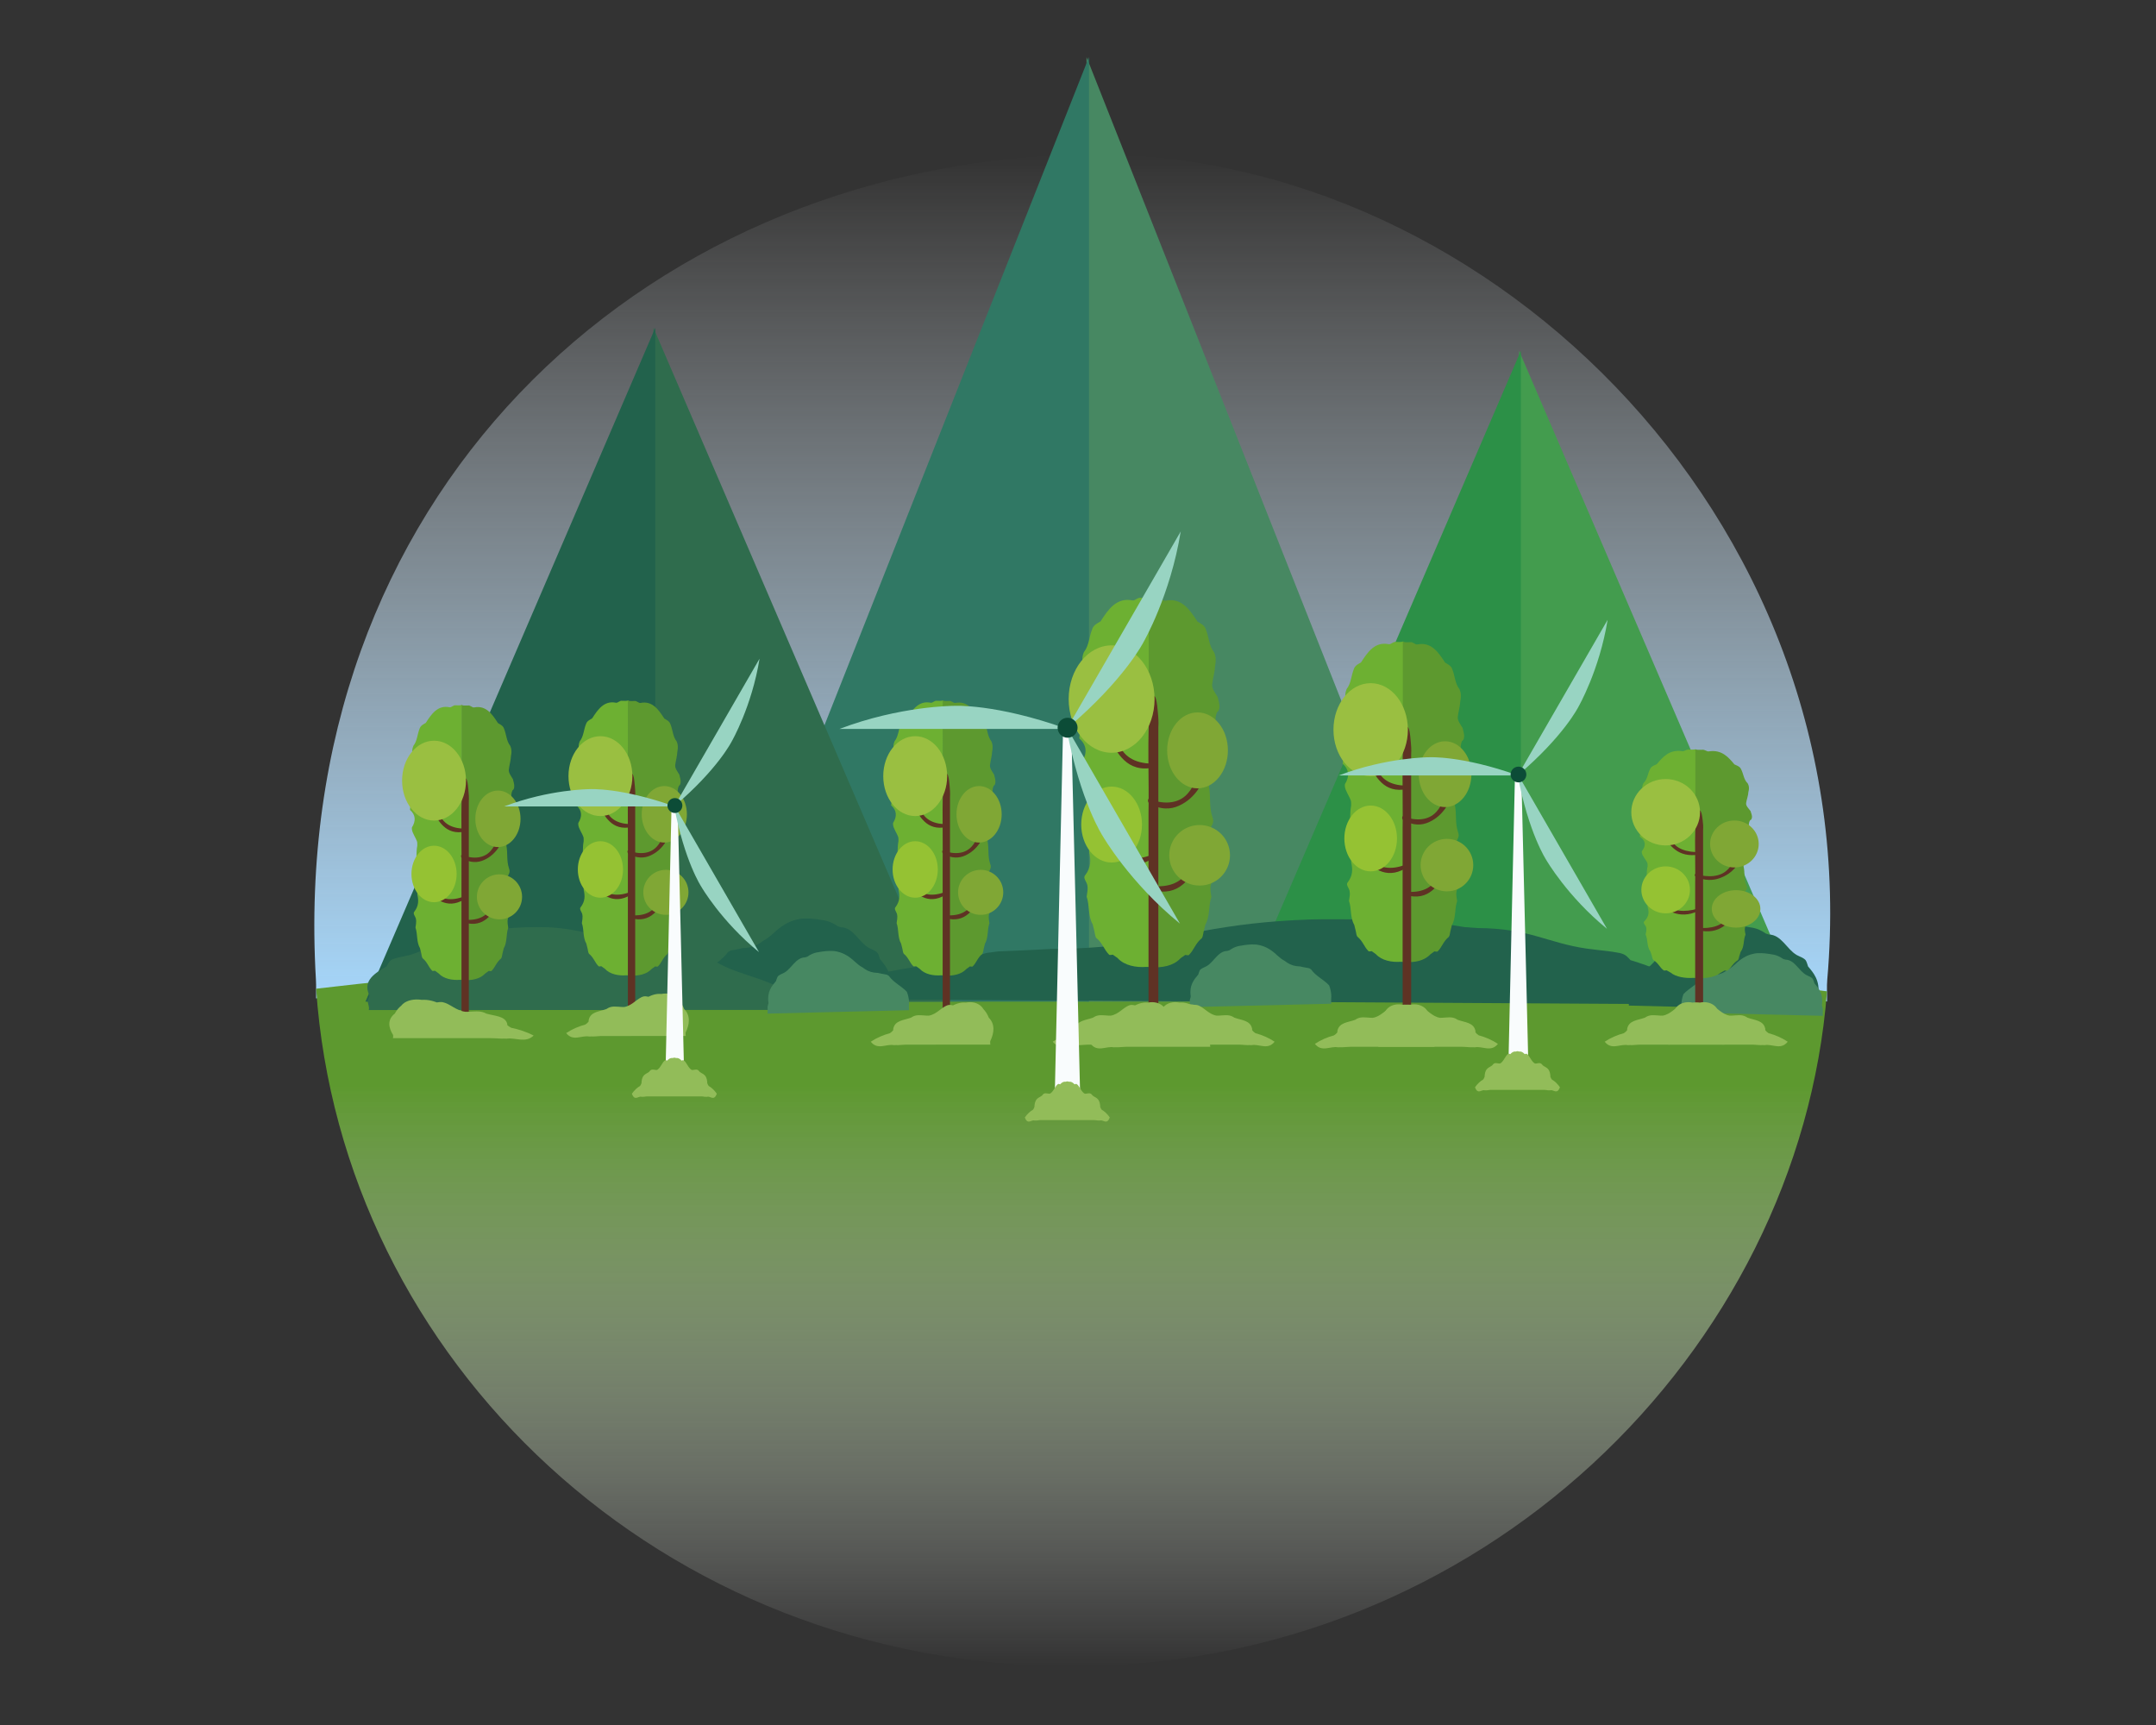 <?xml version="1.0" encoding="utf-8"?>
<!-- Generator: Adobe Illustrator 24.1.2, SVG Export Plug-In . SVG Version: 6.00 Build 0)  -->
<svg version="1.1" id="Layer_1" xmlns="http://www.w3.org/2000/svg" xmlns:xlink="http://www.w3.org/1999/xlink" x="0px" y="0px"
	 viewBox="0 0 1000 800" style="enable-background:new 0 0 1000 800;" xml:space="preserve">
<rect x="0" y="0" width="1000" height="800" fill="#333333" stroke="none"/>
<g id="Backgouornd">
	<g id="sky">
		
			<linearGradient id="SVGID_1_" gradientUnits="userSpaceOnUse" x1="497.34" y1="337.54" x2="497.34" y2="730.427" gradientTransform="matrix(1 0 0 -1 0 802)">
			<stop  offset="0" style="stop-color:#A5D6FA"/>
			<stop  offset="0.331" style="stop-color:#BFE2FB;stop-opacity:0.669"/>
			<stop  offset="1" style="stop-color:#FFFFFF;stop-opacity:0"/>
		</linearGradient>
		<path style="fill:url(#SVGID_1_);" d="M847.41,464.46c0.08-3.38-0.17-6.79,0.12-10.18C866.5,237.46,683.5,65.46,497.03,71.74
			c-202.42,6.82-363.53,160.72-350.5,382.54c0.17,2.92,0.04,5.84,0.09,8.74c103.61-14.51,221-22.69,345.38-22.69
			C620.4,440.34,741.36,449.06,847.41,464.46z"/>
	</g>
	<g id="ground">
		
			<linearGradient id="SVGID_2_" gradientUnits="userSpaceOnUse" x1="497.015" y1="362.54" x2="497.015" y2="29.26" gradientTransform="matrix(1 0 0 -1 0 802)">
			<stop  offset="0.191" style="stop-color:#5D992F"/>
			<stop  offset="0.198" style="stop-color:#5F9A31;stop-opacity:0.992"/>
			<stop  offset="0.493" style="stop-color:#A3C588;stop-opacity:0.626"/>
			<stop  offset="0.735" style="stop-color:#D4E4C8;stop-opacity:0.328"/>
			<stop  offset="0.909" style="stop-color:#F3F8F0;stop-opacity:0.112"/>
			<stop  offset="1" style="stop-color:#FFFFFF;stop-opacity:0"/>
		</linearGradient>
		<path style="fill:url(#SVGID_2_);" d="M497.03,772.74c190.46,0,337.47-146.28,350.38-313c-106.04-12.94-227-20.28-355.41-20.28
			c-124.37,0-241.76,6.88-345.38,19.07C158.5,630.46,306.13,772.74,497.03,772.74z"/>
	</g>
</g>
<g id="Moundatin1">
	<g>
		<polygon style="fill:#478862;" points="503.96,464.52 677.38,464.52 590.67,245.49 503.96,26.46 		"/>
	</g>
	<g>
		<polygon style="fill:#307864;" points="505.09,464.53 331.66,464.53 418.37,245.49 505.09,26.46 		"/>
	</g>
</g>
<g id="Moundtain2">
	<g>
		<polygon style="fill:#439C4E;" points="704.57,464.69 834.5,464.69 769.54,313.67 704.57,162.65 		"/>
	</g>
	<g>
		<polygon style="fill:#2C9047;" points="705.42,464.69 575.49,464.69 640.45,313.67 705.42,162.65 		"/>
	</g>
</g>
<g id="Mountain3">
	<g>
		<polygon style="fill:#2F6C4D;" points="303.07,464.53 437.52,464.53 370.3,308.25 303.07,151.98 		"/>
	</g>
	<g>
		<polygon style="fill:#22624C;" points="303.95,464.53 169.5,464.53 236.72,308.25 303.95,151.98 303.95,395.52 		"/>
	</g>
</g>
<g id="bushes1">
	<g>
		<path style="fill:#22624C;" d="M843.91,468.5c-0.21-1.04-0.1-2.13-0.06-3.53c0.19-1.33-0.71-2.43-0.53-3.49
			c0.93-6.66-2.08-10.21-4.71-13.29c-0.12-0.35-0.22-0.7-0.33-1.04c-0.32-1.03-0.69-1.98-1.37-2.39c-0.76-0.58-1.58-0.92-2.39-1.28
			c-0.4-0.18-0.8-0.37-1.19-0.59c-4.61-2.69-7.09-9.36-12.82-9.48c-0.47-0.16-0.95-0.3-1.43-0.44c-2.12-1.48-4.02-2.28-5.92-2.67
			c-0.47-0.09-0.95-0.16-1.44-0.24c-2.81-0.53-5.64-0.81-8.41-0.71c-0.46,0.02-0.93,0.05-1.38,0.1c-4.68,0.72-8.03,2.63-11.45,5.57
			c-0.37,0.34-0.74,0.69-1.12,1.03c-1.51,1.37-3.11,2.71-5.04,3.71c-0.42,0.35-0.86,0.68-1.32,0.97c-2.28,1.49-4.99,2.3-8.06,2.33
			c-0.48,0.12-0.97,0.24-1.44,0.34c-1.44,0.32-2.86,0.58-4.21,0.8c-0.39,0.24-0.79,0.48-1.19,0.72c-3.05,4.31-7.72,6.18-11.27,9.97
			c-0.21,0.49-0.39,1-0.54,1.55c-0.14,0.45-0.26,0.9-0.36,1.36c-0.42,1.82-0.59,3.71-0.39,5.68c-0.01,0.53-0.02,1.05-0.01,1.55
			c-0.02,0.43-0.04,0.85-0.05,1.28l0,0c0,0.02,0,0.03,0,0.05L843.91,468.5z"/>
	</g>
	<g>
		<path style="fill:#478862;" d="M845.52,471.11c-0.16-0.77-0.07-1.59-0.05-2.62c0.14-0.99-0.53-1.8-0.4-2.59
			c0.69-4.95-1.54-7.58-3.5-9.87c-0.09-0.26-0.16-0.52-0.24-0.77c-0.24-0.77-0.51-1.47-1.02-1.78c-0.57-0.43-1.17-0.68-1.77-0.95
			c-0.3-0.13-0.59-0.27-0.88-0.44c-3.42-2-5.27-6.95-9.52-7.04c-0.35-0.12-0.7-0.22-1.06-0.32c-1.57-1.1-2.99-1.7-4.4-1.98
			c-0.35-0.07-0.71-0.12-1.07-0.17c-2.09-0.39-4.19-0.61-6.25-0.53c-0.34,0.01-0.69,0.03-1.02,0.08c-3.48,0.54-5.97,1.95-8.5,4.13
			c-0.28,0.25-0.55,0.51-0.83,0.77c-1.12,1.02-2.31,2.01-3.74,2.75c-0.31,0.26-0.64,0.5-0.98,0.72c-1.7,1.11-3.71,1.71-5.98,1.73
			c-0.36,0.09-0.72,0.17-1.07,0.25c-1.07,0.24-2.13,0.43-3.13,0.59c-0.29,0.18-0.59,0.35-0.88,0.53c-2.26,3.2-5.73,4.59-8.37,7.41
			c-0.16,0.36-0.29,0.74-0.4,1.15c-0.1,0.33-0.19,0.67-0.26,1.01c-0.31,1.35-0.44,2.76-0.29,4.22c-0.01,0.39-0.01,0.78,0,1.15
			c-0.02,0.32-0.03,0.63-0.04,0.95l0,0c0,0.01,0,0.02,0,0.04L845.52,471.11z"/>
	</g>
	<g>
		<path style="fill:#22624C;" d="M770.71,465.68c-0.48-1.05,0.43-2.14,1.13-3.54c1.33-1.34-2.06-2.44-0.87-3.5
			c6.63-6.69-4.76-10.25-14.71-13.36c-0.38-0.35-0.67-0.7-0.98-1.05c-0.96-1.04-2.14-1.99-4.89-2.41c-3.01-0.58-6.35-0.92-9.63-1.29
			c-1.64-0.18-3.26-0.37-4.82-0.6c-18.54-2.71-26.43-9.41-50.76-9.53c-1.92-0.16-3.91-0.3-5.91-0.44
			c-8.42-1.49-16.21-2.3-24.13-2.68c-1.98-0.09-3.99-0.17-6.05-0.24c-11.74-0.54-23.66-0.82-35.5-0.72c-1.98,0.02-3.95,0.04-5.9,0.1
			c-20.21,0.72-35.22,2.64-50.92,5.58c-1.72,0.34-3.43,0.69-5.17,1.04c-6.97,1.38-14.32,2.72-22.91,3.72
			c-1.94,0.36-3.94,0.68-5.99,0.98c-10.31,1.49-22.15,2.31-35.2,2.34c-2.09,0.12-4.2,0.24-6.26,0.34
			c-6.26,0.32-12.42,0.58-18.23,0.8c-1.77,0.24-3.55,0.48-5.35,0.72c-14.67,4.32-35.31,6.2-51.95,10.01
			c-1.09,0.49-2.07,1.01-2.9,1.55c-0.75,0.45-1.45,0.91-2.06,1.36c-2.5,1.83-4.01,3.73-3.94,5.7c-0.27,0.53-0.48,1.06-0.64,1.56
			c-0.27,0.43-0.52,0.86-0.73,1.29l0,0c0,0.02-0.03,0.03-0.03,0.05L770.71,465.68z"/>
	</g>
	<g>
		<path style="fill:#22624C;" d="M413.45,465.13c-0.21-1.04-0.1-2.13-0.06-3.53c0.19-1.33-0.71-2.43-0.53-3.49
			c0.93-6.66-2.08-10.21-4.71-13.29c-0.12-0.35-0.22-0.7-0.33-1.04c-0.32-1.03-0.69-1.98-1.37-2.39c-0.76-0.58-1.58-0.92-2.39-1.28
			c-0.4-0.18-0.8-0.37-1.19-0.59c-4.61-2.69-7.09-9.36-12.82-9.48c-0.47-0.16-0.95-0.3-1.43-0.44c-2.12-1.48-4.02-2.28-5.92-2.67
			c-0.47-0.09-0.95-0.16-1.44-0.24c-2.81-0.53-5.64-0.81-8.41-0.71c-0.46,0.02-0.93,0.05-1.38,0.1c-4.68,0.72-8.03,2.63-11.45,5.57
			c-0.37,0.34-0.74,0.69-1.12,1.03c-1.51,1.37-3.11,2.71-5.04,3.71c-0.42,0.35-0.86,0.68-1.32,0.97c-2.28,1.49-4.99,2.3-8.06,2.33
			c-0.48,0.12-0.97,0.24-1.44,0.34c-1.44,0.32-2.86,0.58-4.21,0.8c-0.39,0.24-0.79,0.48-1.19,0.72c-3.05,4.31-7.72,6.18-11.27,9.97
			c-0.21,0.49-0.39,1-0.54,1.55c-0.14,0.45-0.26,0.9-0.36,1.36c-0.42,1.82-0.59,3.71-0.39,5.68c-0.01,0.53-0.02,1.05-0.01,1.55
			c-0.02,0.43-0.04,0.85-0.05,1.28l0,0c0,0.02,0,0.03,0,0.05L413.45,465.13z"/>
	</g>
	<g>
		<path style="fill:#2F6C4D;" d="M171.06,468.43c0.29-1.04-0.13-2.14-0.43-3.54c-0.62-1.35,1.17-2.42,0.6-3.49
			c-3.11-6.72,2.89-10.22,8.14-13.26c0.21-0.35,0.37-0.69,0.55-1.04c0.54-1.03,1.18-1.97,2.61-2.38c1.57-0.56,3.3-0.89,5-1.24
			c0.85-0.17,1.69-0.35,2.5-0.57c9.64-2.6,13.99-9.25,26.48-9.23c1-0.15,2.02-0.28,3.06-0.4c4.39-1.44,8.43-2.2,12.51-2.54
			c1.02-0.08,2.05-0.14,3.12-0.2c6.05-0.47,12.19-0.69,18.26-0.52c1.01,0.03,2.03,0.07,3.03,0.14c10.35,0.84,17.97,2.83,25.9,5.86
			c0.87,0.35,1.73,0.71,2.61,1.07c3.52,1.41,7.23,2.79,11.6,3.85c0.98,0.37,1.99,0.7,3.04,1.01c5.23,1.55,11.27,2.43,17.97,2.53
			c1.07,0.13,2.15,0.26,3.2,0.38c3.2,0.36,6.35,0.65,9.33,0.9c0.9,0.25,1.8,0.5,2.72,0.75c7.35,4.4,17.86,6.39,26.23,10.29
			c0.54,0.49,1.02,1.02,1.42,1.57c0.37,0.45,0.7,0.91,1,1.37c1.2,1.84,1.9,3.75,1.77,5.72c0.12,0.53,0.2,1.06,0.26,1.56
			c0.12,0.43,0.23,0.86,0.32,1.29l0,0c0,0.02,0.01,0.03,0.01,0.05L171.06,468.43z"/>
	</g>
	<g>
		<path style="fill:#478862;" d="M551.81,467.08c0.16-0.77,0.07-1.59,0.05-2.62c-0.14-0.99,0.53-1.8,0.4-2.59
			c-0.69-4.95,1.54-7.58,3.5-9.87c0.09-0.26,0.16-0.52,0.24-0.77c0.24-0.77,0.51-1.47,1.02-1.78c0.57-0.43,1.17-0.68,1.77-0.95
			c0.3-0.13,0.59-0.27,0.88-0.44c3.42-2,5.27-6.95,9.52-7.04c0.35-0.12,0.7-0.22,1.06-0.32c1.57-1.1,2.99-1.7,4.4-1.98
			c0.35-0.07,0.71-0.12,1.07-0.17c2.09-0.39,4.19-0.61,6.25-0.53c0.34,0.01,0.69,0.03,1.02,0.08c3.48,0.54,5.97,1.95,8.5,4.13
			c0.28,0.25,0.55,0.51,0.83,0.77c1.12,1.02,2.31,2.01,3.74,2.75c0.31,0.26,0.64,0.5,0.98,0.72c1.7,1.11,3.71,1.71,5.98,1.73
			c0.36,0.09,0.72,0.17,1.07,0.25c1.07,0.24,2.13,0.43,3.13,0.59c0.29,0.18,0.59,0.35,0.88,0.53c2.26,3.2,5.73,4.59,8.37,7.41
			c0.16,0.36,0.29,0.74,0.4,1.15c0.1,0.33,0.19,0.67,0.26,1.01c0.31,1.35,0.44,2.76,0.29,4.22c0.01,0.39,0.01,0.78,0,1.15
			c0.02,0.32,0.03,0.63,0.04,0.95l0,0c0,0.01,0,0.02,0,0.04L551.81,467.08z"/>
	</g>
	<g>
		<path style="fill:#478862;" d="M355.97,470.08c0.16-0.77,0.07-1.59,0.05-2.62c-0.14-0.99,0.53-1.8,0.4-2.59
			c-0.69-4.95,1.54-7.58,3.5-9.87c0.09-0.26,0.16-0.52,0.24-0.77c0.24-0.77,0.51-1.47,1.02-1.78c0.57-0.43,1.17-0.68,1.77-0.95
			c0.3-0.13,0.59-0.27,0.88-0.44c3.42-2,5.27-6.95,9.52-7.04c0.35-0.12,0.7-0.22,1.06-0.32c1.57-1.1,2.99-1.7,4.4-1.98
			c0.35-0.07,0.71-0.12,1.07-0.17c2.09-0.39,4.19-0.61,6.25-0.53c0.34,0.01,0.69,0.03,1.02,0.08c3.48,0.54,5.97,1.95,8.5,4.13
			c0.28,0.25,0.55,0.51,0.83,0.77c1.12,1.02,2.31,2.01,3.74,2.75c0.31,0.26,0.64,0.5,0.98,0.72c1.7,1.11,3.71,1.71,5.98,1.73
			c0.36,0.09,0.72,0.17,1.07,0.25c1.07,0.24,2.13,0.43,3.13,0.59c0.29,0.18,0.59,0.35,0.88,0.53c2.26,3.2,5.73,4.59,8.37,7.41
			c0.16,0.36,0.29,0.74,0.4,1.15c0.1,0.33,0.19,0.67,0.26,1.01c0.31,1.35,0.44,2.76,0.29,4.22c0.01,0.39,0.01,0.78,0,1.15
			c0.02,0.32,0.03,0.63,0.04,0.95l0,0c0,0.01,0,0.02,0,0.04L355.97,470.08z"/>
	</g>
</g>
<g id="Trees">
	<g>
		<path style="fill:#6DB032;" d="M214.33,326.89c-0.87,0.34-1.78,0.21-2.94,0.21c-1.11-0.22-2.01,1.11-2.9,0.89
			c-5.57-1.11-8.47,3.34-11,7.25c-0.29,0.18-0.58,0.34-0.86,0.51c-0.85,0.5-1.63,1.05-1.97,2.06c-1.11,2.68-1.11,5.8-2.9,8.03
			c-0.15,0.33-0.26,0.67-0.35,1.01c-0.23,0.93-0.24,1.87-0.12,2.81c0.04,0.32,0.1,0.63,0.16,0.95c0.09,2.14,0.76,4.15,0.98,6.16
			c0.22,1.56-1.11,3.12-1.92,4.53c-0.05,0.26-0.11,0.51-0.17,0.77c-0.32,1.24-0.7,2.54-0.14,3.84c0.11,0.22,0.33,0.39,0.53,0.52
			c1.33,2.74-0.16,5.54-0.49,8.28c-0.04,0.3-0.06,0.61-0.06,0.91c2.7,2.33,2.7,5.23,0.9,8.09c-0.05,0.3-0.05,0.6-0.02,0.9
			c0.18,1.82,1.8,3.84,2.44,5.87c0.04,0.3,0.05,0.58,0.05,0.86c0,0.3,0,0.59,0,0.89c-0.67,3.33,0,6.9-1.18,10.34
			c-0.11,0.29-0.2,0.58-0.25,0.87c-0.09,0.59-0.03,1.2,0.31,1.85c0.18,0.36,0.36,0.72,0.52,1.08c0.32,0.72,0.56,1.46,0.6,2.19
			c0,0.27,0,0.55,0,0.81c0,1.56,0,3.08,0,4.55c0.01,0.3,0.01,0.61,0.02,0.92c0.65,2.79,0.65,5.25-1.36,7.92
			c-0.89,0.89,0.45,2.23,0.69,3.31c0.07,0.32,0.11,0.63,0.13,0.95c0.04,0.84-0.1,1.68-0.23,2.53c-0.03,0.21-0.07,0.42-0.09,0.64
			c1.07,3.06,0.4,6.63,2.08,9.53c0.09,0.32,0.16,0.64,0.24,0.97c0.08,0.32,0.15,0.65,0.24,0.97c0.28,0.96,0.28,2.07,0.73,2.74
			c2.23,1.78,2.68,4.01,4.46,5.8c0.22,0.22,0.89,0,1.28-0.01c0.29,0.22,0.59,0.44,0.89,0.64c0.29,0.17,0.55,0.37,0.79,0.58
			c2.38,2.58,6.4,3.25,9.79,3c0.36,0.02,0.71,0.03,1.07,0.03l0,0c0.01,0,0.03,0,0.04,0L214.33,326.89L214.33,326.89z"/>
		<path style="fill:#5D992F;" d="M214.11,326.98c0.87,0.34,1.78,0.21,2.94,0.21c1.11-0.22,2.01,1.11,2.9,0.89
			c5.57-1.11,8.47,3.34,11,7.25c0.29,0.18,0.58,0.34,0.86,0.51c0.85,0.5,1.63,1.05,1.97,2.06c1.11,2.68,1.11,5.8,2.9,8.03
			c0.15,0.33,0.26,0.67,0.35,1.01c0.23,0.93,0.24,1.87,0.12,2.81c-0.04,0.32-0.1,0.63-0.16,0.95c-0.09,2.14-0.76,4.15-0.98,6.16
			c-0.22,1.56,1.11,3.12,1.92,4.53c0.05,0.26,0.11,0.51,0.17,0.77c0.32,1.24,0.7,2.54,0.14,3.84c-0.11,0.22-0.33,0.39-0.53,0.52
			c-1.33,2.74,0.16,5.54,0.49,8.28c0.04,0.3,0.06,0.61,0.06,0.91c-2.7,2.33-2.7,5.23-0.9,8.09c0.05,0.3,0.05,0.6,0.02,0.9
			c-0.18,1.82-1.8,3.84-2.44,5.87c-0.04,0.3-0.05,0.58-0.05,0.86c0,0.3,0,0.59,0,0.89c0.67,3.33,0,6.9,1.18,10.34
			c0.11,0.29,0.2,0.58,0.25,0.87c0.09,0.59,0.03,1.2-0.31,1.85c-0.18,0.36-0.36,0.72-0.52,1.08c-0.32,0.72-0.56,1.46-0.6,2.19
			c0,0.27,0,0.55,0,0.81c0,1.56,0,3.08,0,4.55c-0.01,0.3-0.01,0.61-0.02,0.92c-0.65,2.79-0.65,5.25,1.36,7.92
			c0.89,0.89-0.45,2.23-0.69,3.31c-0.07,0.32-0.11,0.63-0.13,0.95c-0.04,0.84,0.1,1.68,0.23,2.53c0.03,0.21,0.07,0.42,0.09,0.64
			c-1.07,3.06-0.4,6.63-2.08,9.53c-0.09,0.32-0.16,0.64-0.24,0.97c-0.08,0.32-0.15,0.65-0.24,0.97c-0.28,0.96-0.28,2.07-0.73,2.74
			c-2.23,1.78-2.68,4.01-4.46,5.8c-0.22,0.22-0.89,0-1.28-0.01c-0.29,0.22-0.59,0.44-0.89,0.64c-0.29,0.17-0.55,0.37-0.79,0.58
			c-2.38,2.58-6.4,3.25-9.79,3c-0.36,0.02-0.71,0.03-1.07,0.03l0,0c-0.01,0-0.03,0-0.04,0L214.11,326.98L214.11,326.98z"/>
		<path style="fill:#5F3224;" d="M216.04,480.3h-0.59c-0.77,0-1.4-4.84-1.4-10.76c0,0,0-36.8,0-65.24c0-1.05,0-2.1,0-3.12
			c0.02-1.23,0.04-2.53,0.04-3.91c0.08-12.01-0.62-28.16,0.99-35.74c0.12-0.35,0.24-0.49,0.37-0.49h0.59c0.39,0,0.74,1.21,0.99,3.16
			c0.09,0.65,0.16,1.38,0.22,2.18c0.19,1.83,0.31,3.63,0.19,5.42c0,0,0,0.81,0,2.28c0,14.69,0,95.47,0,95.47
			C217.45,475.46,216.82,480.3,216.04,480.3z"/>
		<path style="fill:#5F3224;" d="M215.78,385.64c-4.55,0.98-7.8-0.32-10.11-2.51c-0.04-0.04-0.07-0.07-0.11-0.11
			c-2.13-2.02-3.49-4.47-4.3-7.2c-0.01-0.04-0.02-0.09-0.02-0.14c-0.3-1.97,0.65-4.44,2.88-6.32c-0.62,1.6-0.9,3.08-0.89,4.45
			c0,0.68,0.08,1.33,0.22,1.95c0.12,0.66,0.3,1.29,0.54,1.89c1.56,4.52,6.16,6.9,12.44,6.59c0.06,0.09,0.05,0.35,0.02,0.43
			C216.43,384.99,216.21,385.33,215.78,385.64z"/>
		<path style="fill:#5F3224;" d="M214.21,397.96c4,2.38,7.5,2.18,10.39,0.84c0.05-0.02,0.09-0.04,0.14-0.07
			c2.66-1.24,4.73-3.13,6.37-5.45c0.02-0.04,0.04-0.08,0.07-0.12c0.91-1.77,0.79-4.42-0.73-6.9c0.08,1.71-0.12,3.21-0.57,4.5
			c-0.22,0.65-0.5,1.24-0.83,1.78c-0.32,0.59-0.7,1.13-1.11,1.62c-2.92,3.79-8.04,4.58-13.89,2.29c-0.08,0.06-0.15,0.32-0.16,0.4
			C213.79,397.13,213.9,397.53,214.21,397.96z"/>
		<path style="fill:#5F3224;" d="M215.12,417.23c-4,2.39-7.49,2.2-10.38,0.87c-0.05-0.02-0.09-0.04-0.14-0.07
			c-2.67-1.23-4.74-3.11-6.39-5.43c-0.02-0.04-0.04-0.08-0.07-0.12c-0.92-1.77-0.81-4.41,0.7-6.91c-0.08,1.71,0.14,3.21,0.58,4.5
			c0.22,0.64,0.5,1.24,0.84,1.78c0.33,0.59,0.7,1.13,1.12,1.62c2.93,3.78,8.05,4.55,13.9,2.24c0.08,0.06,0.15,0.32,0.16,0.4
			C215.53,416.4,215.43,416.8,215.12,417.23z"/>
		<path style="fill:#5F3224;" d="M215.5,427.89c4.48,1.29,7.81,0.21,10.26-1.82c0.04-0.03,0.08-0.07,0.12-0.1
			c2.26-1.87,3.79-4.22,4.78-6.89c0.01-0.04,0.02-0.09,0.03-0.13c0.43-1.95-0.35-4.47-2.45-6.5c0.51,1.64,0.69,3.14,0.59,4.5
			c-0.05,0.68-0.17,1.32-0.35,1.93c-0.16,0.65-0.39,1.27-0.66,1.85c-1.86,4.4-6.62,6.46-12.86,5.73c-0.06,0.08-0.07,0.34-0.05,0.43
			C214.89,427.19,215.09,427.55,215.5,427.89z"/>
		<ellipse style="fill:#9ABF41;" cx="201.32" cy="362.03" rx="14.82" ry="18.52"/>
		<ellipse style="fill:#80A735;" cx="230.95" cy="379.74" rx="10.48" ry="13.1"/>
		<ellipse style="fill:#80A735;" cx="231.67" cy="415.93" rx="10.48" ry="10.44"/>
		<ellipse style="fill:#95C233;" cx="201.32" cy="405.32" rx="10.48" ry="13.1"/>
	</g>
	<g>
		<path style="fill:#6DB032;" d="M437.5,324.8c-0.87,0.34-1.78,0.21-2.94,0.21c-1.11-0.22-2.01,1.11-2.9,0.89
			c-5.57-1.11-8.47,3.34-11,7.25c-0.29,0.18-0.58,0.34-0.86,0.51c-0.85,0.5-1.63,1.05-1.97,2.06c-1.11,2.68-1.11,5.8-2.9,8.03
			c-0.15,0.33-0.26,0.67-0.35,1.01c-0.23,0.93-0.24,1.87-0.12,2.81c0.04,0.32,0.1,0.63,0.16,0.95c0.09,2.14,0.76,4.15,0.98,6.16
			c0.22,1.56-1.11,3.12-1.92,4.53c-0.05,0.26-0.11,0.51-0.17,0.77c-0.32,1.24-0.7,2.54-0.14,3.84c0.11,0.22,0.33,0.39,0.53,0.52
			c1.33,2.74-0.16,5.54-0.49,8.28c-0.04,0.3-0.06,0.61-0.06,0.91c2.7,2.33,2.7,5.23,0.9,8.09c-0.05,0.3-0.05,0.6-0.02,0.9
			c0.18,1.82,1.8,3.84,2.44,5.87c0.04,0.3,0.05,0.58,0.05,0.86c0,0.3,0,0.59,0,0.89c-0.67,3.33,0,6.9-1.18,10.34
			c-0.11,0.29-0.2,0.58-0.25,0.87c-0.09,0.59-0.03,1.2,0.31,1.85c0.18,0.36,0.36,0.72,0.52,1.08c0.32,0.72,0.56,1.46,0.6,2.19
			c0,0.27,0,0.55,0,0.81c0,1.56,0,3.08,0,4.55c0.01,0.3,0.01,0.61,0.02,0.92c0.65,2.79,0.65,5.25-1.36,7.92
			c-0.89,0.89,0.45,2.23,0.69,3.31c0.07,0.32,0.11,0.63,0.13,0.95c0.04,0.84-0.1,1.68-0.23,2.53c-0.03,0.21-0.07,0.42-0.09,0.64
			c1.07,3.06,0.4,6.63,2.08,9.53c0.09,0.32,0.16,0.64,0.24,0.97c0.08,0.32,0.15,0.65,0.24,0.97c0.28,0.96,0.28,2.07,0.73,2.74
			c2.23,1.78,2.68,4.01,4.46,5.8c0.22,0.22,0.89,0,1.28-0.01c0.29,0.22,0.59,0.44,0.89,0.64c0.29,0.17,0.55,0.37,0.79,0.58
			c2.39,2.58,6.4,3.25,9.79,3c0.36,0.02,0.71,0.03,1.07,0.03l0,0c0.01,0,0.03,0,0.04,0L437.5,324.8L437.5,324.8z"/>
		<path style="fill:#5D992F;" d="M437.28,324.89c0.87,0.34,1.78,0.21,2.94,0.21c1.11-0.22,2.01,1.11,2.9,0.89
			c5.57-1.11,8.47,3.34,11,7.25c0.29,0.18,0.58,0.34,0.86,0.51c0.85,0.5,1.63,1.05,1.97,2.06c1.11,2.68,1.11,5.8,2.9,8.03
			c0.15,0.33,0.26,0.67,0.35,1.01c0.23,0.93,0.24,1.87,0.12,2.81c-0.04,0.32-0.1,0.63-0.15,0.95c-0.09,2.14-0.76,4.15-0.98,6.16
			c-0.22,1.56,1.11,3.12,1.92,4.53c0.05,0.26,0.11,0.51,0.17,0.77c0.32,1.24,0.7,2.54,0.14,3.84c-0.11,0.22-0.33,0.39-0.53,0.52
			c-1.33,2.74,0.16,5.54,0.49,8.28c0.04,0.3,0.06,0.61,0.06,0.91c-2.7,2.33-2.7,5.23-0.9,8.09c0.05,0.3,0.05,0.6,0.02,0.9
			c-0.18,1.82-1.8,3.84-2.44,5.87c-0.04,0.3-0.05,0.58-0.05,0.86c0,0.3,0,0.59,0,0.89c0.67,3.33,0,6.9,1.18,10.34
			c0.11,0.29,0.2,0.58,0.25,0.87c0.09,0.59,0.03,1.2-0.31,1.85c-0.18,0.36-0.36,0.72-0.52,1.08c-0.32,0.72-0.56,1.46-0.6,2.19
			c0,0.27,0,0.55,0,0.81c0,1.56,0,3.08,0,4.55c-0.01,0.3-0.01,0.61-0.02,0.92c-0.65,2.79-0.65,5.25,1.36,7.92
			c0.89,0.89-0.45,2.23-0.69,3.31c-0.07,0.32-0.11,0.63-0.13,0.95c-0.04,0.84,0.1,1.68,0.23,2.53c0.03,0.21,0.07,0.42,0.09,0.64
			c-1.07,3.06-0.4,6.63-2.08,9.53c-0.09,0.32-0.16,0.64-0.24,0.97c-0.08,0.32-0.15,0.65-0.24,0.97c-0.28,0.96-0.28,2.07-0.73,2.74
			c-2.23,1.78-2.68,4.01-4.46,5.8c-0.22,0.22-0.89,0-1.28-0.01c-0.29,0.22-0.59,0.44-0.89,0.64c-0.29,0.17-0.55,0.37-0.79,0.58
			c-2.38,2.58-6.4,3.25-9.79,3c-0.36,0.02-0.71,0.03-1.07,0.03l0,0c-0.01,0-0.03,0-0.04,0V324.89H437.28z"/>
		<path style="fill:#5F3224;" d="M439.22,478.21h-0.59c-0.77,0-1.4-4.84-1.4-10.76c0,0,0-36.8,0-65.24c0-1.05,0-2.1,0-3.12
			c0.02-1.23,0.04-2.53,0.04-3.91c0.08-12.01-0.62-28.16,0.99-35.74c0.12-0.35,0.24-0.49,0.37-0.49h0.59c0.39,0,0.74,1.21,0.99,3.16
			c0.09,0.65,0.16,1.38,0.22,2.18c0.19,1.83,0.31,3.63,0.19,5.42c0,0,0,0.81,0,2.28c0,14.69,0,95.47,0,95.47
			C440.62,473.37,439.99,478.21,439.22,478.21z"/>
		<path style="fill:#5F3224;" d="M438.95,383.55c-4.55,0.98-7.8-0.32-10.11-2.51c-0.04-0.04-0.07-0.07-0.11-0.11
			c-2.13-2.02-3.49-4.47-4.3-7.2c-0.01-0.04-0.02-0.09-0.02-0.14c-0.3-1.97,0.65-4.44,2.88-6.32c-0.62,1.6-0.9,3.08-0.89,4.45
			c0,0.68,0.08,1.33,0.22,1.95c0.12,0.66,0.3,1.29,0.54,1.89c1.56,4.52,6.16,6.9,12.44,6.59c0.06,0.09,0.05,0.35,0.02,0.43
			C439.61,382.9,439.38,383.24,438.95,383.55z"/>
		<path style="fill:#5F3224;" d="M437.38,395.87c4,2.38,7.5,2.18,10.39,0.84c0.05-0.02,0.09-0.04,0.14-0.07
			c2.66-1.24,4.73-3.13,6.37-5.45c0.02-0.04,0.04-0.08,0.07-0.12c0.91-1.77,0.79-4.42-0.73-6.9c0.08,1.71-0.12,3.21-0.57,4.5
			c-0.22,0.65-0.5,1.24-0.83,1.78c-0.32,0.59-0.7,1.13-1.11,1.62c-2.92,3.79-8.04,4.58-13.89,2.29c-0.08,0.06-0.15,0.32-0.16,0.4
			C436.97,395.05,437.07,395.45,437.38,395.87z"/>
		<path style="fill:#5F3224;" d="M438.29,415.14c-4,2.39-7.49,2.2-10.38,0.87c-0.05-0.02-0.09-0.04-0.14-0.07
			c-2.67-1.23-4.74-3.11-6.39-5.43c-0.02-0.04-0.04-0.08-0.07-0.12c-0.92-1.77-0.81-4.41,0.7-6.91c-0.08,1.71,0.14,3.21,0.58,4.5
			c0.22,0.64,0.5,1.24,0.84,1.78c0.33,0.59,0.7,1.13,1.12,1.62c2.93,3.78,8.05,4.55,13.9,2.24c0.08,0.06,0.15,0.32,0.16,0.4
			C438.71,414.32,438.6,414.72,438.29,415.14z"/>
		<path style="fill:#5F3224;" d="M438.68,425.8c4.48,1.29,7.81,0.21,10.26-1.82c0.04-0.03,0.08-0.07,0.12-0.1
			c2.26-1.87,3.79-4.22,4.78-6.89c0.01-0.04,0.02-0.09,0.03-0.13c0.43-1.95-0.35-4.47-2.45-6.5c0.51,1.64,0.69,3.14,0.59,4.5
			c-0.05,0.68-0.17,1.32-0.35,1.93c-0.16,0.65-0.39,1.27-0.66,1.85c-1.86,4.4-6.62,6.46-12.86,5.73c-0.06,0.08-0.07,0.34-0.05,0.43
			C438.07,425.1,438.27,425.47,438.68,425.8z"/>
		<ellipse style="fill:#9ABF41;" cx="424.49" cy="359.94" rx="14.82" ry="18.52"/>
		<ellipse style="fill:#80A735;" cx="454.12" cy="377.65" rx="10.48" ry="13.1"/>
		<ellipse style="fill:#80A735;" cx="454.85" cy="413.84" rx="10.48" ry="10.44"/>
		<ellipse style="fill:#95C233;" cx="424.49" cy="403.23" rx="10.48" ry="13.1"/>
	</g>
	<g>
		<path style="fill:#6DB032;" d="M533.09,276.95c-1.16,0.45-2.39,0.29-3.96,0.29c-1.5-0.3-2.7,1.5-3.9,1.2
			c-7.5-1.5-11.39,4.5-14.78,9.74c-0.38,0.25-0.78,0.46-1.16,0.68c-1.15,0.67-2.2,1.42-2.65,2.77c-1.5,3.6-1.5,7.8-3.9,10.79
			c-0.2,0.45-0.35,0.9-0.47,1.36c-0.31,1.25-0.33,2.51-0.16,3.78c0.06,0.42,0.13,0.85,0.21,1.28c0.12,2.88,1.02,5.58,1.32,8.28
			c0.3,2.1-1.5,4.2-2.58,6.1c-0.07,0.35-0.15,0.69-0.23,1.04c-0.44,1.66-0.94,3.41-0.19,5.16c0.15,0.3,0.45,0.52,0.71,0.71
			c1.79,3.68-0.22,7.45-0.66,11.13c-0.05,0.41-0.08,0.82-0.08,1.22c3.63,3.14,3.63,7.03,1.21,10.88c-0.06,0.41-0.07,0.81-0.03,1.22
			c0.25,2.45,2.43,5.16,3.29,7.89c0.05,0.41,0.06,0.79,0.06,1.16c0,0.4,0,0.79,0,1.19c-0.9,4.48,0,9.28-1.58,13.91
			c-0.15,0.39-0.27,0.78-0.33,1.18c-0.13,0.79-0.04,1.62,0.41,2.49c0.24,0.48,0.48,0.97,0.7,1.45c0.43,0.97,0.75,1.96,0.81,2.94
			c0,0.37,0,0.73,0,1.09c0,2.1,0,4.14,0,6.11c0.01,0.41,0.01,0.81,0.03,1.23c0.87,3.76,0.87,7.06-1.83,10.65
			c-1.2,1.2,0.6,3,0.93,4.45c0.1,0.42,0.15,0.85,0.17,1.27c0.05,1.13-0.13,2.26-0.31,3.4c-0.04,0.29-0.09,0.57-0.13,0.86
			c1.43,4.11,0.54,8.91,2.8,12.82c0.12,0.43,0.22,0.86,0.32,1.3s0.21,0.87,0.32,1.31c0.38,1.28,0.38,2.78,0.98,3.68
			c3,2.4,3.6,5.4,6,7.8c0.3,0.3,1.2,0,1.73-0.01c0.4,0.3,0.8,0.59,1.2,0.86c0.38,0.23,0.73,0.49,1.06,0.78
			c3.21,3.47,8.6,4.37,13.16,4.03c0.48,0.02,0.96,0.03,1.44,0.03l0,0c0.02,0,0.04,0,0.06,0v-171.5H533.09z"/>
		<path style="fill:#5D992F;" d="M532.79,277.07c1.16,0.45,2.39,0.29,3.96,0.29c1.5-0.3,2.7,1.5,3.9,1.2
			c7.5-1.5,11.39,4.5,14.78,9.74c0.38,0.25,0.78,0.46,1.16,0.68c1.15,0.67,2.2,1.42,2.65,2.77c1.5,3.6,1.5,7.8,3.9,10.79
			c0.2,0.45,0.35,0.9,0.47,1.36c0.31,1.25,0.33,2.51,0.16,3.78c-0.06,0.42-0.13,0.85-0.21,1.28c-0.12,2.88-1.02,5.58-1.32,8.28
			c-0.3,2.1,1.5,4.2,2.58,6.1c0.07,0.35,0.15,0.69,0.23,1.04c0.44,1.66,0.94,3.41,0.19,5.16c-0.15,0.3-0.45,0.52-0.71,0.71
			c-1.79,3.68,0.22,7.45,0.66,11.13c0.05,0.41,0.08,0.82,0.08,1.22c-3.63,3.14-3.63,7.03-1.21,10.88c0.06,0.41,0.07,0.81,0.03,1.22
			c-0.25,2.45-2.43,5.16-3.29,7.89c-0.05,0.41-0.06,0.79-0.06,1.16c0,0.4,0,0.79,0,1.19c0.9,4.48,0,9.28,1.58,13.91
			c0.15,0.39,0.27,0.78,0.33,1.18c0.13,0.79,0.04,1.62-0.41,2.49c-0.24,0.48-0.48,0.97-0.7,1.45c-0.43,0.97-0.75,1.96-0.81,2.94
			c0,0.37,0,0.73,0,1.09c0,2.1,0,4.14,0,6.11c-0.01,0.41-0.01,0.81-0.03,1.23c-0.87,3.76-0.87,7.06,1.83,10.65
			c1.2,1.2-0.6,3-0.93,4.45c-0.1,0.42-0.15,0.85-0.17,1.27c-0.05,1.13,0.13,2.26,0.31,3.4c0.04,0.29,0.09,0.57,0.13,0.86
			c-1.43,4.11-0.54,8.91-2.8,12.82c-0.12,0.43-0.22,0.86-0.32,1.3c-0.1,0.44-0.21,0.87-0.32,1.31c-0.38,1.28-0.38,2.78-0.98,3.68
			c-3,2.4-3.6,5.4-6,7.8c-0.3,0.3-1.2,0-1.73-0.01c-0.4,0.3-0.8,0.59-1.2,0.86c-0.38,0.23-0.73,0.49-1.06,0.78
			c-3.21,3.47-8.6,4.37-13.16,4.03c-0.48,0.02-0.96,0.03-1.44,0.03l0,0c-0.02,0-0.04,0-0.06,0v-171.5H532.79z"/>
		<path style="fill:#5F3224;" d="M535.39,483.21h-0.79c-1.04,0-1.89-6.51-1.89-14.47c0,0,0-49.48,0-87.72c0-1.42,0-2.82,0-4.2
			c0.03-1.66,0.05-3.4,0.05-5.26c0.1-16.15-0.84-37.86,1.33-48.05c0.16-0.47,0.33-0.65,0.5-0.65h0.79c0.52,0,0.99,1.63,1.33,4.25
			c0.11,0.87,0.21,1.86,0.3,2.93c0.26,2.46,0.42,4.88,0.26,7.29c0,0,0,1.09,0,3.06c0,19.75,0,128.36,0,128.36
			C537.28,476.7,536.43,483.21,535.39,483.21z"/>
		<path style="fill:#5F3224;" d="M535.04,355.94c-6.12,1.32-10.49-0.43-13.6-3.37c-0.05-0.05-0.1-0.1-0.15-0.14
			c-2.86-2.71-4.7-6.01-5.78-9.67c-0.01-0.06-0.02-0.12-0.03-0.18c-0.4-2.65,0.88-5.97,3.88-8.49c-0.84,2.15-1.21,4.15-1.2,5.98
			c0.01,0.92,0.11,1.79,0.3,2.63c0.16,0.89,0.4,1.74,0.72,2.54c2.1,6.08,8.29,9.27,16.73,8.85c0.08,0.11,0.06,0.47,0.03,0.58
			C535.92,355.06,535.61,355.53,535.04,355.94z"/>
		<path style="fill:#5F3224;" d="M532.93,372.5c5.38,3.19,10.09,2.93,13.97,1.13c0.06-0.03,0.13-0.06,0.19-0.09
			c3.58-1.66,6.36-4.21,8.56-7.33c0.03-0.05,0.06-0.11,0.09-0.16c1.23-2.38,1.07-5.94-0.98-9.28c0.11,2.3-0.17,4.32-0.76,6.05
			c-0.3,0.87-0.67,1.66-1.12,2.39c-0.43,0.8-0.94,1.52-1.49,2.18c-3.92,5.1-10.8,6.16-18.67,3.08c-0.11,0.08-0.21,0.42-0.21,0.54
			C532.37,371.39,532.51,371.93,532.93,372.5z"/>
		<path style="fill:#5F3224;" d="M534.15,398.41c-5.37,3.21-10.08,2.96-13.96,1.17c-0.06-0.03-0.13-0.06-0.19-0.09
			c-3.58-1.65-6.38-4.19-8.59-7.3c-0.03-0.05-0.06-0.11-0.09-0.16c-1.23-2.38-1.09-5.94,0.95-9.29c-0.1,2.3,0.18,4.32,0.78,6.05
			c0.3,0.87,0.68,1.66,1.13,2.39c0.44,0.8,0.94,1.52,1.5,2.18c3.94,5.08,10.83,6.12,18.69,3.01c0.11,0.08,0.21,0.42,0.22,0.54
			C534.71,397.3,534.57,397.84,534.15,398.41z"/>
		<path style="fill:#5F3224;" d="M534.67,412.74c6.02,1.73,10.5,0.28,13.8-2.44c0.05-0.04,0.11-0.09,0.16-0.13
			c3.04-2.51,5.09-5.68,6.43-9.26c0.02-0.06,0.03-0.12,0.04-0.18c0.58-2.62-0.47-6.02-3.29-8.73c0.69,2.2,0.93,4.22,0.79,6.05
			c-0.07,0.91-0.23,1.78-0.48,2.6c-0.22,0.88-0.52,1.71-0.89,2.49c-2.51,5.92-8.9,8.69-17.29,7.7c-0.09,0.11-0.09,0.46-0.07,0.57
			C533.85,411.81,534.12,412.29,534.67,412.74z"/>
		<ellipse style="fill:#9ABF41;" cx="515.59" cy="324.2" rx="19.92" ry="24.9"/>
		<ellipse style="fill:#80A735;" cx="555.44" cy="348" rx="14.09" ry="17.61"/>
		<ellipse style="fill:#80A735;" cx="556.41" cy="396.66" rx="14.09" ry="14.04"/>
		<ellipse style="fill:#95C233;" cx="515.59" cy="382.4" rx="14.09" ry="17.61"/>
	</g>
	<g>
		<path style="fill:#6DB032;" d="M291.5,324.8c-0.87,0.34-1.78,0.21-2.94,0.21c-1.11-0.22-2.01,1.11-2.9,0.89
			c-5.57-1.11-8.47,3.34-11,7.25c-0.29,0.18-0.58,0.34-0.86,0.51c-0.85,0.5-1.63,1.05-1.97,2.06c-1.11,2.68-1.11,5.8-2.9,8.03
			c-0.15,0.33-0.26,0.67-0.35,1.01c-0.23,0.93-0.24,1.87-0.12,2.81c0.04,0.32,0.1,0.63,0.16,0.95c0.09,2.14,0.76,4.15,0.98,6.16
			c0.22,1.56-1.11,3.12-1.92,4.53c-0.05,0.26-0.11,0.51-0.17,0.77c-0.32,1.24-0.7,2.54-0.14,3.84c0.11,0.22,0.33,0.39,0.53,0.52
			c1.33,2.74-0.16,5.54-0.49,8.28c-0.04,0.3-0.06,0.61-0.06,0.91c2.7,2.33,2.7,5.23,0.9,8.09c-0.05,0.3-0.05,0.6-0.02,0.9
			c0.18,1.82,1.8,3.84,2.44,5.87c0.04,0.3,0.05,0.58,0.05,0.86c0,0.3,0,0.59,0,0.89c-0.67,3.33,0,6.9-1.18,10.34
			c-0.11,0.29-0.2,0.58-0.25,0.87c-0.09,0.59-0.03,1.2,0.31,1.85c0.18,0.36,0.36,0.72,0.52,1.08c0.32,0.72,0.56,1.46,0.6,2.19
			c0,0.27,0,0.55,0,0.81c0,1.56,0,3.08,0,4.55c0.01,0.3,0.01,0.61,0.02,0.92c0.65,2.79,0.65,5.25-1.36,7.92
			c-0.89,0.89,0.45,2.23,0.69,3.31c0.07,0.32,0.11,0.63,0.13,0.95c0.04,0.84-0.1,1.68-0.23,2.53c-0.03,0.21-0.07,0.42-0.09,0.64
			c1.07,3.06,0.4,6.63,2.08,9.53c0.09,0.32,0.16,0.64,0.24,0.97c0.08,0.32,0.15,0.65,0.24,0.97c0.28,0.96,0.28,2.07,0.73,2.74
			c2.23,1.78,2.68,4.01,4.46,5.8c0.22,0.22,0.89,0,1.28-0.01c0.29,0.22,0.59,0.44,0.89,0.64c0.29,0.17,0.55,0.37,0.79,0.58
			c2.39,2.58,6.4,3.25,9.79,3c0.36,0.02,0.71,0.03,1.07,0.03l0,0c0.01,0,0.03,0,0.04,0L291.5,324.8L291.5,324.8z"/>
		<path style="fill:#5D992F;" d="M291.28,324.89c0.87,0.34,1.78,0.21,2.94,0.21c1.11-0.22,2.01,1.11,2.9,0.89
			c5.57-1.11,8.47,3.34,11,7.25c0.29,0.18,0.58,0.34,0.86,0.51c0.85,0.5,1.63,1.05,1.97,2.06c1.11,2.68,1.11,5.8,2.9,8.03
			c0.15,0.33,0.26,0.67,0.35,1.01c0.23,0.93,0.24,1.87,0.12,2.81c-0.04,0.32-0.1,0.63-0.15,0.95c-0.09,2.14-0.76,4.15-0.98,6.16
			c-0.22,1.56,1.11,3.12,1.92,4.53c0.05,0.26,0.11,0.51,0.17,0.77c0.32,1.24,0.7,2.54,0.14,3.84c-0.11,0.22-0.33,0.39-0.53,0.52
			c-1.33,2.74,0.16,5.54,0.49,8.28c0.04,0.3,0.06,0.61,0.06,0.91c-2.7,2.33-2.7,5.23-0.9,8.09c0.05,0.3,0.05,0.6,0.02,0.9
			c-0.18,1.82-1.8,3.84-2.44,5.87c-0.04,0.3-0.05,0.58-0.05,0.86c0,0.3,0,0.59,0,0.89c0.67,3.33,0,6.9,1.18,10.34
			c0.11,0.29,0.2,0.58,0.25,0.87c0.09,0.59,0.03,1.2-0.31,1.85c-0.18,0.36-0.36,0.72-0.52,1.08c-0.32,0.72-0.56,1.46-0.6,2.19
			c0,0.27,0,0.55,0,0.81c0,1.56,0,3.08,0,4.55c-0.01,0.3-0.01,0.61-0.02,0.92c-0.65,2.79-0.65,5.25,1.36,7.92
			c0.89,0.89-0.45,2.23-0.69,3.31c-0.07,0.32-0.11,0.63-0.13,0.95c-0.04,0.84,0.1,1.68,0.23,2.53c0.03,0.21,0.07,0.42,0.09,0.64
			c-1.07,3.06-0.4,6.63-2.08,9.53c-0.09,0.32-0.16,0.64-0.24,0.97c-0.08,0.32-0.15,0.65-0.24,0.97c-0.28,0.96-0.28,2.07-0.73,2.74
			c-2.23,1.78-2.68,4.01-4.46,5.8c-0.22,0.22-0.89,0-1.28-0.01c-0.29,0.22-0.59,0.44-0.89,0.64c-0.29,0.17-0.55,0.37-0.79,0.58
			c-2.38,2.58-6.4,3.25-9.79,3c-0.36,0.02-0.71,0.03-1.07,0.03l0,0c-0.01,0-0.03,0-0.04,0V324.89H291.28z"/>
		<path style="fill:#5F3224;" d="M293.22,478.21h-0.59c-0.77,0-1.4-4.84-1.4-10.76c0,0,0-36.8,0-65.24c0-1.05,0-2.1,0-3.12
			c0.02-1.23,0.04-2.53,0.04-3.91c0.08-12.01-0.62-28.16,0.99-35.74c0.12-0.35,0.24-0.49,0.37-0.49h0.59c0.39,0,0.74,1.21,0.99,3.16
			c0.09,0.65,0.16,1.38,0.22,2.18c0.19,1.83,0.31,3.63,0.19,5.42c0,0,0,0.81,0,2.28c0,14.69,0,95.47,0,95.47
			C294.62,473.37,293.99,478.21,293.22,478.21z"/>
		<path style="fill:#5F3224;" d="M292.95,383.55c-4.55,0.98-7.8-0.32-10.11-2.51c-0.04-0.04-0.07-0.07-0.11-0.11
			c-2.13-2.02-3.49-4.47-4.3-7.2c-0.01-0.04-0.02-0.09-0.02-0.14c-0.3-1.97,0.65-4.44,2.88-6.32c-0.62,1.6-0.9,3.08-0.89,4.45
			c0,0.68,0.08,1.33,0.22,1.95c0.12,0.66,0.3,1.29,0.54,1.89c1.56,4.52,6.16,6.9,12.44,6.59c0.06,0.09,0.05,0.35,0.02,0.43
			C293.61,382.9,293.38,383.24,292.95,383.55z"/>
		<path style="fill:#5F3224;" d="M291.38,395.87c4,2.38,7.5,2.18,10.39,0.84c0.05-0.02,0.09-0.04,0.14-0.07
			c2.66-1.24,4.73-3.13,6.37-5.45c0.02-0.04,0.04-0.08,0.07-0.12c0.91-1.77,0.79-4.42-0.73-6.9c0.08,1.71-0.12,3.21-0.57,4.5
			c-0.22,0.65-0.5,1.24-0.83,1.78c-0.32,0.59-0.7,1.13-1.11,1.62c-2.92,3.79-8.04,4.58-13.89,2.29c-0.08,0.06-0.15,0.32-0.16,0.4
			C290.97,395.05,291.07,395.45,291.38,395.87z"/>
		<path style="fill:#5F3224;" d="M292.29,415.14c-4,2.39-7.49,2.2-10.38,0.87c-0.05-0.02-0.09-0.04-0.14-0.07
			c-2.67-1.23-4.74-3.11-6.39-5.43c-0.02-0.04-0.04-0.08-0.07-0.12c-0.92-1.77-0.81-4.41,0.7-6.91c-0.08,1.71,0.14,3.21,0.58,4.5
			c0.22,0.64,0.5,1.24,0.84,1.78c0.33,0.59,0.7,1.13,1.12,1.62c2.93,3.78,8.05,4.55,13.9,2.24c0.08,0.06,0.15,0.32,0.16,0.4
			C292.71,414.32,292.6,414.72,292.29,415.14z"/>
		<path style="fill:#5F3224;" d="M292.68,425.8c4.48,1.29,7.81,0.21,10.26-1.82c0.04-0.03,0.08-0.07,0.12-0.1
			c2.26-1.87,3.79-4.22,4.78-6.89c0.01-0.04,0.02-0.09,0.03-0.13c0.43-1.95-0.35-4.47-2.45-6.5c0.51,1.64,0.69,3.14,0.59,4.5
			c-0.05,0.68-0.17,1.32-0.35,1.93c-0.16,0.65-0.39,1.27-0.66,1.85c-1.86,4.4-6.62,6.46-12.86,5.73c-0.06,0.08-0.07,0.34-0.05,0.43
			C292.07,425.1,292.27,425.47,292.68,425.8z"/>
		<ellipse style="fill:#9ABF41;" cx="278.49" cy="359.94" rx="14.82" ry="18.52"/>
		<ellipse style="fill:#80A735;" cx="308.12" cy="377.65" rx="10.48" ry="13.1"/>
		<ellipse style="fill:#80A735;" cx="308.85" cy="413.84" rx="10.48" ry="10.44"/>
		<ellipse style="fill:#95C233;" cx="278.49" cy="403.23" rx="10.48" ry="13.1"/>
	</g>
	<g>
		<path style="fill:#6DB032;" d="M650.9,297.46c-1.01,0.39-2.07,0.25-3.43,0.25c-1.3-0.26-2.34,1.3-3.38,1.04
			c-6.5-1.3-9.87,3.9-12.81,8.44c-0.33,0.21-0.67,0.4-1,0.59c-0.99,0.58-1.9,1.23-2.29,2.4c-1.3,3.12-1.3,6.76-3.38,9.35
			c-0.17,0.39-0.31,0.78-0.41,1.17c-0.27,1.08-0.28,2.17-0.14,3.28c0.05,0.37,0.11,0.74,0.18,1.1c0.1,2.5,0.88,4.84,1.14,7.18
			c0.26,1.82-1.3,3.64-2.24,5.28c-0.06,0.3-0.13,0.6-0.2,0.9c-0.38,1.44-0.81,2.96-0.16,4.47c0.13,0.26,0.39,0.45,0.62,0.61
			c1.55,3.19-0.19,6.46-0.57,9.64c-0.04,0.35-0.07,0.71-0.07,1.06c3.15,2.72,3.15,6.1,1.05,9.43c-0.05,0.35-0.06,0.7-0.03,1.05
			c0.21,2.12,2.1,4.47,2.85,6.84c0.05,0.35,0.06,0.68,0.06,1.01c0,0.34,0,0.69,0,1.03c-0.78,3.88,0,8.04-1.37,12.05
			c-0.13,0.34-0.23,0.68-0.29,1.02c-0.11,0.69-0.03,1.4,0.36,2.16c0.21,0.42,0.42,0.84,0.6,1.26c0.37,0.84,0.65,1.7,0.7,2.55
			c0,0.32,0,0.64,0,0.95c0,1.82,0,3.59,0,5.3c0.01,0.35,0.01,0.71,0.02,1.07c0.76,3.26,0.76,6.11-1.58,9.23
			c-1.04,1.04,0.52,2.6,0.8,3.86c0.08,0.37,0.13,0.74,0.15,1.1c0.05,0.98-0.11,1.96-0.27,2.94c-0.04,0.25-0.08,0.5-0.11,0.74
			c1.24,3.56,0.46,7.72,2.43,11.11c0.1,0.37,0.19,0.75,0.28,1.13s0.18,0.76,0.28,1.13c0.33,1.11,0.33,2.41,0.85,3.19
			c2.6,2.08,3.12,4.68,5.2,6.76c0.26,0.26,1.04,0,1.5-0.01c0.34,0.26,0.69,0.51,1.04,0.75c0.33,0.2,0.64,0.43,0.92,0.68
			c2.78,3,7.46,3.78,11.4,3.49c0.41,0.02,0.83,0.03,1.25,0.03l0,0c0.02,0,0.03,0,0.05,0V297.46z"/>
		<path style="fill:#5D992F;" d="M650.65,297.57c1.01,0.39,2.07,0.25,3.43,0.25c1.3-0.26,2.34,1.3,3.38,1.04
			c6.5-1.3,9.87,3.9,12.81,8.44c0.33,0.21,0.67,0.4,1,0.59c0.99,0.58,1.9,1.23,2.29,2.4c1.3,3.12,1.3,6.76,3.38,9.35
			c0.17,0.39,0.31,0.78,0.41,1.17c0.27,1.08,0.28,2.17,0.14,3.28c-0.05,0.37-0.11,0.74-0.18,1.1c-0.1,2.5-0.88,4.84-1.14,7.18
			c-0.26,1.82,1.3,3.64,2.24,5.28c0.06,0.3,0.13,0.6,0.2,0.9c0.38,1.44,0.81,2.96,0.16,4.47c-0.13,0.26-0.39,0.45-0.62,0.61
			c-1.55,3.19,0.19,6.46,0.57,9.64c0.04,0.35,0.07,0.71,0.07,1.06c-3.15,2.72-3.15,6.1-1.05,9.43c0.05,0.35,0.06,0.7,0.03,1.05
			c-0.21,2.12-2.1,4.47-2.85,6.84c-0.05,0.35-0.06,0.68-0.06,1.01c0,0.34,0,0.69,0,1.03c0.78,3.88,0,8.04,1.37,12.05
			c0.13,0.34,0.23,0.68,0.29,1.02c0.11,0.69,0.03,1.4-0.36,2.16c-0.21,0.42-0.42,0.84-0.6,1.26c-0.37,0.84-0.65,1.7-0.7,2.55
			c0,0.32,0,0.64,0,0.95c0,1.82,0,3.59,0,5.3c-0.01,0.35-0.01,0.71-0.02,1.07c-0.76,3.26-0.76,6.11,1.58,9.23
			c1.04,1.04-0.52,2.6-0.8,3.86c-0.08,0.37-0.13,0.74-0.15,1.1c-0.05,0.98,0.11,1.96,0.27,2.94c0.04,0.25,0.08,0.5,0.11,0.74
			c-1.24,3.56-0.46,7.72-2.43,11.11c-0.1,0.37-0.19,0.75-0.28,1.13s-0.18,0.76-0.28,1.13c-0.33,1.11-0.33,2.41-0.85,3.19
			c-2.6,2.08-3.12,4.68-5.2,6.76c-0.26,0.26-1.04,0-1.5-0.01c-0.34,0.26-0.69,0.51-1.04,0.75c-0.33,0.2-0.64,0.43-0.92,0.68
			c-2.78,3-7.46,3.78-11.4,3.49c-0.41,0.02-0.83,0.03-1.25,0.03l0,0c-0.02,0-0.03,0-0.05,0V297.57z"/>
		<path style="fill:#5F3224;" d="M652.9,476.21h-0.68c-0.9,0-1.64-5.64-1.64-12.54c0,0,0-42.88,0-76.02c0-1.23,0-2.44,0-3.64
			c0.03-1.44,0.04-2.95,0.05-4.55c0.09-14-0.73-32.81,1.15-41.64c0.14-0.41,0.28-0.57,0.43-0.57h0.68c0.45,0,0.86,1.41,1.16,3.68
			c0.1,0.76,0.19,1.61,0.26,2.54c0.22,2.14,0.36,4.23,0.22,6.32c0,0,0,0.94,0,2.65c0,17.11,0,111.23,0,111.23
			C654.54,470.57,653.8,476.21,652.9,476.21z"/>
		<path style="fill:#5F3224;" d="M652.59,365.91c-5.3,1.14-9.09-0.37-11.78-2.92c-0.04-0.04-0.09-0.08-0.13-0.13
			c-2.48-2.35-4.07-5.21-5.01-8.38c-0.01-0.05-0.02-0.11-0.03-0.16c-0.35-2.3,0.76-5.17,3.36-7.36c-0.72,1.86-1.05,3.59-1.04,5.18
			c0.01,0.79,0.09,1.55,0.26,2.28c0.14,0.77,0.35,1.51,0.63,2.2c1.82,5.27,7.18,8.03,14.5,7.67c0.07,0.1,0.05,0.41,0.03,0.5
			C653.36,365.16,653.09,365.56,652.59,365.91z"/>
		<path style="fill:#5F3224;" d="M650.77,380.27c4.67,2.77,8.74,2.54,12.1,0.98c0.05-0.03,0.11-0.05,0.16-0.08
			c3.1-1.44,5.51-3.65,7.42-6.36c0.03-0.05,0.05-0.09,0.08-0.14c1.06-2.07,0.92-5.15-0.85-8.04c0.1,1.99-0.15,3.74-0.66,5.25
			c-0.26,0.75-0.58,1.44-0.97,2.08c-0.38,0.69-0.81,1.32-1.29,1.89c-3.4,4.42-9.36,5.33-16.18,2.67c-0.1,0.07-0.18,0.37-0.19,0.46
			C650.28,379.31,650.4,379.77,650.77,380.27z"/>
		<path style="fill:#5F3224;" d="M651.83,402.73c-4.66,2.78-8.73,2.57-12.1,1.02c-0.05-0.03-0.11-0.05-0.16-0.08
			c-3.11-1.43-5.53-3.63-7.44-6.33c-0.03-0.05-0.05-0.09-0.08-0.14c-1.07-2.06-0.94-5.14,0.82-8.05c-0.09,2,0.16,3.74,0.68,5.24
			c0.26,0.75,0.59,1.44,0.98,2.07c0.38,0.69,0.82,1.32,1.3,1.89c3.41,4.4,9.38,5.3,16.19,2.61c0.1,0.07,0.18,0.37,0.19,0.46
			C652.31,401.76,652.19,402.23,651.83,402.73z"/>
		<path style="fill:#5F3224;" d="M652.27,415.14c5.21,1.5,9.1,0.24,11.96-2.12c0.05-0.04,0.09-0.08,0.14-0.12
			c2.64-2.18,4.41-4.92,5.57-8.03c0.01-0.05,0.03-0.1,0.04-0.16c0.51-2.27-0.41-5.21-2.85-7.57c0.6,1.91,0.81,3.66,0.69,5.24
			c-0.06,0.79-0.2,1.54-0.41,2.25c-0.19,0.76-0.45,1.48-0.77,2.16c-2.17,5.13-7.71,7.53-14.98,6.68c-0.08,0.09-0.08,0.4-0.06,0.5
			C651.56,414.33,651.8,414.75,652.27,415.14z"/>
		<ellipse style="fill:#9ABF41;" cx="635.75" cy="338.41" rx="17.26" ry="21.58"/>
		<ellipse style="fill:#80A735;" cx="670.27" cy="359.04" rx="12.21" ry="15.26"/>
		<ellipse style="fill:#80A735;" cx="671.12" cy="401.21" rx="12.21" ry="12.17"/>
		<ellipse style="fill:#95C233;" cx="635.75" cy="388.85" rx="12.21" ry="15.26"/>
	</g>
	<g>
		<path style="fill:#6DB032;" d="M786.57,347.46c-0.93,0.28-1.91,0.18-3.17,0.18c-1.2-0.19-2.16,0.93-3.12,0.74
			c-6-0.93-9.12,2.78-11.83,6.03c-0.31,0.15-0.62,0.28-0.93,0.42c-0.92,0.41-1.76,0.88-2.12,1.71c-1.2,2.23-1.2,4.82-3.12,6.68
			c-0.16,0.28-0.28,0.56-0.37,0.84c-0.25,0.77-0.26,1.55-0.13,2.34c0.05,0.26,0.11,0.52,0.17,0.79c0.09,1.78,0.81,3.45,1.05,5.12
			c0.24,1.3-1.2,2.6-2.06,3.77c-0.05,0.21-0.12,0.43-0.19,0.64c-0.35,1.03-0.75,2.11-0.15,3.19c0.12,0.19,0.36,0.32,0.57,0.44
			c1.43,2.28-0.17,4.61-0.53,6.88c-0.04,0.25-0.06,0.5-0.07,0.76c2.9,1.94,2.9,4.35,0.97,6.73c-0.05,0.25-0.06,0.5-0.03,0.75
			c0.2,1.51,1.94,3.19,2.63,4.88c0.04,0.25,0.05,0.49,0.05,0.72c0,0.25,0,0.49,0,0.74c-0.72,2.77,0,5.74-1.27,8.6
			c-0.12,0.24-0.22,0.48-0.27,0.73c-0.1,0.49-0.03,1,0.33,1.54c0.19,0.3,0.39,0.6,0.56,0.9c0.34,0.6,0.6,1.21,0.65,1.82
			c0,0.23,0,0.45,0,0.68c0,1.3,0,2.56,0,3.78c0.01,0.25,0.01,0.5,0.02,0.76c0.7,2.32,0.7,4.36-1.46,6.59
			c-0.96,0.74,0.48,1.85,0.74,2.75c0.08,0.26,0.12,0.52,0.14,0.79c0.04,0.7-0.1,1.4-0.25,2.1c-0.04,0.18-0.07,0.35-0.1,0.53
			c1.15,2.54,0.43,5.51,2.24,7.93c0.09,0.26,0.18,0.53,0.26,0.8s0.17,0.54,0.26,0.81c0.31,0.79,0.31,1.72,0.79,2.28
			c2.4,1.48,2.88,3.34,4.8,4.82c0.24,0.19,0.96,0,1.38-0.01c0.32,0.18,0.64,0.36,0.96,0.53c0.31,0.14,0.59,0.31,0.85,0.48
			c2.57,2.14,6.88,2.7,10.53,2.49c0.38,0.01,0.77,0.02,1.15,0.02l0,0c0.02,0,0.03,0,0.05,0V347.46H786.57z"/>
		<path style="fill:#5D992F;" d="M786.33,347.54c0.93,0.28,1.91,0.18,3.17,0.18c1.2-0.19,2.16,0.93,3.12,0.74
			c6-0.93,9.12,2.78,11.83,6.03c0.31,0.15,0.62,0.28,0.93,0.42c0.92,0.41,1.76,0.88,2.12,1.71c1.2,2.23,1.2,4.82,3.12,6.68
			c0.16,0.28,0.28,0.56,0.37,0.84c0.25,0.77,0.26,1.55,0.13,2.34c-0.05,0.26-0.11,0.52-0.17,0.79c-0.09,1.78-0.81,3.45-1.05,5.12
			c-0.24,1.3,1.2,2.6,2.06,3.77c0.05,0.21,0.12,0.43,0.19,0.64c0.35,1.03,0.75,2.11,0.15,3.19c-0.12,0.19-0.36,0.32-0.57,0.44
			c-1.43,2.28,0.17,4.61,0.53,6.88c0.04,0.25,0.06,0.5,0.07,0.76c-2.9,1.94-2.9,4.35-0.97,6.73c0.05,0.25,0.06,0.5,0.03,0.75
			c-0.2,1.51-1.94,3.19-2.63,4.88c-0.04,0.25-0.05,0.49-0.05,0.72c0,0.25,0,0.49,0,0.74c0.72,2.77,0,5.74,1.27,8.6
			c0.12,0.24,0.22,0.48,0.27,0.73c0.1,0.49,0.03,1-0.33,1.54c-0.19,0.3-0.39,0.6-0.56,0.9c-0.34,0.6-0.6,1.21-0.65,1.82
			c0,0.23,0,0.45,0,0.68c0,1.3,0,2.56,0,3.78c-0.01,0.25-0.01,0.5-0.02,0.76c-0.7,2.32-0.7,4.36,1.46,6.59
			c0.96,0.74-0.48,1.85-0.74,2.75c-0.08,0.26-0.12,0.52-0.14,0.79c-0.04,0.7,0.1,1.4,0.25,2.1c0.04,0.18,0.07,0.35,0.1,0.53
			c-1.15,2.54-0.43,5.51-2.24,7.93c-0.09,0.26-0.18,0.53-0.26,0.8s-0.17,0.54-0.26,0.81c-0.31,0.79-0.31,1.72-0.79,2.28
			c-2.4,1.48-2.88,3.34-4.8,4.82c-0.24,0.19-0.96,0-1.38-0.01c-0.32,0.18-0.64,0.36-0.96,0.53c-0.31,0.14-0.59,0.31-0.85,0.48
			c-2.57,2.14-6.88,2.7-10.53,2.49c-0.38,0.01-0.77,0.02-1.15,0.02l0,0c-0.02,0-0.03,0-0.05,0V347.54H786.33z"/>
		<path style="fill:#5F3224;" d="M788.41,475.05h-0.63c-0.83,0-1.51-4.03-1.51-8.95c0,0,0-30.61,0-54.26c0-0.88,0-1.74,0-2.6
			c0.03-1.03,0.04-2.11,0.04-3.25c0.08-9.99-0.67-23.42,1.07-29.72c0.13-0.29,0.26-0.4,0.4-0.4h0.63c0.42,0,0.79,1.01,1.07,2.63
			c0.09,0.54,0.17,1.15,0.24,1.81c0.21,1.52,0.33,3.02,0.21,4.51c0,0,0,0.67,0,1.89c0,12.21,0,79.39,0,79.39
			C789.92,471.02,789.24,475.05,788.41,475.05z"/>
		<path style="fill:#5F3224;" d="M788.13,396.32c-4.9,0.81-8.4-0.27-10.88-2.09c-0.04-0.03-0.08-0.06-0.12-0.09
			c-2.29-1.68-3.76-3.72-4.63-5.98c-0.01-0.04-0.02-0.08-0.02-0.11c-0.32-1.64,0.7-3.69,3.1-5.25c-0.67,1.33-0.97,2.57-0.96,3.7
			c0,0.57,0.09,1.11,0.24,1.62c0.13,0.55,0.32,1.08,0.58,1.57c1.68,3.76,6.63,5.73,13.38,5.48c0.06,0.07,0.05,0.29,0.03,0.36
			C788.83,395.78,788.59,396.07,788.13,396.32z"/>
		<path style="fill:#5F3224;" d="M786.44,406.57c4.31,1.98,8.07,1.81,11.17,0.7c0.05-0.02,0.1-0.04,0.15-0.06
			c2.86-1.03,5.09-2.6,6.85-4.54c0.02-0.03,0.05-0.07,0.07-0.1c0.98-1.47,0.85-3.67-0.78-5.74c0.09,1.42-0.13,2.67-0.61,3.74
			c-0.24,0.54-0.54,1.03-0.89,1.48c-0.35,0.49-0.75,0.94-1.19,1.35c-3.14,3.15-8.64,3.81-14.94,1.9c-0.09,0.05-0.17,0.26-0.17,0.33
			C785.99,405.88,786.11,406.21,786.44,406.57z"/>
		<path style="fill:#5F3224;" d="M787.42,422.6c-4.3,1.99-8.06,1.83-11.17,0.73c-0.05-0.02-0.1-0.04-0.15-0.05
			c-2.87-1.02-5.1-2.59-6.87-4.52c-0.02-0.03-0.05-0.07-0.07-0.1c-0.99-1.47-0.87-3.67,0.76-5.74c-0.08,1.42,0.15,2.67,0.63,3.74
			c0.24,0.54,0.54,1.03,0.9,1.48c0.35,0.49,0.75,0.94,1.2,1.35c3.15,3.14,8.66,3.78,14.95,1.86c0.09,0.05,0.17,0.26,0.17,0.33
			C787.86,421.91,787.75,422.24,787.42,422.6z"/>
		<path style="fill:#5F3224;" d="M787.83,431.46c4.81,1.07,8.4,0.17,11.04-1.51c0.04-0.03,0.09-0.05,0.13-0.08
			c2.43-1.55,4.07-3.51,5.14-5.73c0.01-0.04,0.02-0.07,0.03-0.11c0.47-1.62-0.38-3.72-2.64-5.4c0.55,1.36,0.74,2.61,0.64,3.74
			c-0.05,0.57-0.18,1.1-0.38,1.61c-0.17,0.54-0.42,1.06-0.71,1.54c-2.01,3.66-7.12,5.37-13.83,4.76c-0.07,0.07-0.07,0.29-0.06,0.35
			C787.18,430.88,787.39,431.18,787.83,431.46z"/>
		<ellipse style="fill:#9ABF41;" cx="772.57" cy="376.69" rx="15.94" ry="15.4"/>
		<ellipse style="fill:#80A735;" cx="804.45" cy="391.41" rx="11.27" ry="10.89"/>
		<ellipse style="fill:#80A735;" cx="805.23" cy="421.51" rx="11.27" ry="8.68"/>
		<ellipse style="fill:#95C233;" cx="772.57" cy="412.69" rx="11.27" ry="10.89"/>
	</g>
</g>
<g id="Bushes2">
	<path style="fill:#92BC59;" d="M182.26,481.46c0.07-0.21,0.1-0.43,0.1-0.67s-0.01-0.49-0.03-0.78c-2.2-3.49-2.73-7.19,0.79-9.94
		c0.18-0.32,0.36-0.65,0.56-0.96c0.6-0.95,1.37-1.83,2.34-2.63c0.22-0.29,0.49-0.58,0.78-0.83c2.04-1.82,5.4-2.47,8.8-1.95
		c0.37-0.02,0.75-0.04,1.12-0.03c1.56,0.01,3.17,0.29,4.86,0.85c0.34,0.11,0.68,0.23,1.02,0.37c0.47-0.09,0.92-0.15,1.35-0.17
		c0.43-0.02,0.84-0.02,1.25,0.03c3.58,0.68,6.23,3.97,10.73,4.49c0.47,0,0.92-0.01,1.37-0.03c2.67-0.11,5-0.46,7.19,0.38
		c0.37,0.14,0.73,0.31,1.11,0.5c3.87,1.1,8.64,1.1,9.63,4.6c0.1,0.11,0,0.44,0.02,0.63c0.27,0.29,0.56,0.53,0.87,0.75
		s0.64,0.41,0.98,0.58c3.52,0.71,7.23,1.94,10.41,3.59c-3.71,3.7-8.49,0.82-12.58,1.46c-0.39-0.02-0.76-0.03-1.13-0.04
		c-0.37,0-0.73,0-1.08,0.02c-0.46-0.02-0.9-0.03-1.35-0.06c-0.44-0.02-0.88-0.05-1.32-0.07c-0.4-0.02-0.8-0.04-1.2-0.05
		c-0.4-0.01-0.79-0.02-1.18-0.02c-0.28,0-0.56,0-0.85,0C210.95,481.46,182.26,481.46,182.26,481.46z"/>
	<path style="fill:#92BC59;" d="M318.08,480.46c-0.06-0.23-0.08-0.47-0.09-0.73s0.01-0.54,0.02-0.86c1.87-3.83,2.32-7.9-0.67-10.91
		c-0.15-0.36-0.31-0.71-0.47-1.06c-0.51-1.04-1.17-2.01-1.99-2.88c-0.19-0.32-0.42-0.63-0.66-0.92c-1.74-2-4.59-2.71-7.48-2.14
		c-0.32-0.02-0.64-0.04-0.95-0.04c-1.33,0.01-2.7,0.32-4.13,0.93c-0.29,0.12-0.58,0.26-0.87,0.41c-0.4-0.1-0.78-0.16-1.15-0.19
		s-0.72-0.02-1.06,0.03c-3.04,0.75-5.3,4.36-9.12,4.93c-0.4,0-0.79-0.01-1.16-0.03c-2.27-0.12-4.25-0.51-6.12,0.42
		c-0.31,0.15-0.62,0.34-0.94,0.55c-3.29,1.2-7.35,1.2-8.19,5.05c-0.08,0.12,0,0.48-0.01,0.69c-0.23,0.32-0.48,0.59-0.74,0.83
		c-0.26,0.24-0.54,0.45-0.83,0.63c-2.99,0.78-6.15,2.13-8.86,3.94c3.16,4.06,7.22,0.9,10.7,1.6c0.33-0.02,0.65-0.04,0.96-0.04
		s0.62,0,0.92,0.02c0.39-0.02,0.77-0.04,1.15-0.06c0.37-0.02,0.74-0.05,1.12-0.08c0.34-0.02,0.68-0.05,1.02-0.06
		s0.67-0.02,1.01-0.02c0.24,0,0.48,0,0.73,0C293.67,480.46,318.08,480.46,318.08,480.46z"/>
	<path style="fill:#92BC59;" d="M459.36,484.46c-0.06-0.23-0.08-0.47-0.09-0.73s0.01-0.54,0.02-0.86c1.87-3.83,2.32-7.9-0.67-10.91
		c-0.15-0.36-0.31-0.71-0.47-1.06c-0.51-1.04-1.17-2.01-1.99-2.88c-0.19-0.32-0.42-0.63-0.66-0.92c-1.74-2-4.59-2.71-7.48-2.14
		c-0.32-0.02-0.64-0.04-0.95-0.04c-1.33,0.01-2.7,0.32-4.13,0.93c-0.29,0.12-0.58,0.26-0.87,0.41c-0.4-0.1-0.78-0.16-1.15-0.19
		s-0.72-0.02-1.06,0.03c-3.04,0.75-5.3,4.36-9.12,4.93c-0.4,0-0.79-0.01-1.16-0.03c-2.27-0.12-4.25-0.51-6.12,0.42
		c-0.31,0.15-0.62,0.34-0.94,0.55c-3.29,1.2-7.35,1.2-8.19,5.05c-0.08,0.12,0,0.48-0.01,0.69c-0.23,0.32-0.48,0.59-0.74,0.83
		c-0.26,0.24-0.54,0.45-0.83,0.63c-2.99,0.78-6.15,2.13-8.86,3.94c3.16,4.06,7.22,0.9,10.7,1.6c0.33-0.02,0.65-0.04,0.96-0.04
		s0.62,0,0.92,0.02c0.39-0.02,0.77-0.04,1.15-0.06c0.37-0.02,0.74-0.05,1.12-0.08c0.34-0.02,0.68-0.05,1.02-0.06
		s0.67-0.02,1.01-0.02c0.24,0,0.48,0,0.73,0C434.95,484.46,459.36,484.46,459.36,484.46z"/>
	<path style="fill:#92BC59;" d="M561.36,485.46c-0.06-0.23-0.08-0.47-0.09-0.73s0.01-0.54,0.02-0.86c1.87-3.83,2.32-7.9-0.67-10.91
		c-0.15-0.36-0.31-0.71-0.47-1.06c-0.51-1.04-1.17-2.01-1.99-2.88c-0.19-0.32-0.42-0.63-0.66-0.92c-1.74-2-4.59-2.71-7.48-2.14
		c-0.32-0.02-0.64-0.04-0.95-0.04c-1.33,0.01-2.7,0.32-4.13,0.93c-0.29,0.12-0.58,0.26-0.87,0.41c-0.4-0.1-0.78-0.16-1.15-0.19
		s-0.72-0.02-1.06,0.03c-3.04,0.75-5.3,4.36-9.12,4.93c-0.4,0-0.79-0.01-1.16-0.03c-2.27-0.12-4.25-0.51-6.12,0.42
		c-0.31,0.15-0.62,0.34-0.94,0.55c-3.29,1.2-7.35,1.2-8.19,5.05c-0.08,0.12,0,0.48-0.01,0.69c-0.23,0.32-0.48,0.59-0.74,0.83
		s-0.54,0.45-0.83,0.63c-2.99,0.78-6.15,2.13-8.86,3.94c3.16,4.06,7.22,0.9,10.7,1.6c0.33-0.02,0.65-0.04,0.96-0.04
		s0.62,0,0.92,0.02c0.39-0.02,0.77-0.04,1.15-0.06c0.37-0.02,0.74-0.05,1.12-0.08c0.34-0.02,0.68-0.05,1.02-0.06
		s0.67-0.02,1.01-0.02c0.24,0,0.48,0,0.73,0C536.95,485.46,561.36,485.46,561.36,485.46z"/>
	<path style="fill:#92BC59;" d="M639.29,485.46c0.06-0.23,0.08-0.47,0.09-0.73s-0.01-0.54-0.02-0.86c-1.87-3.83-2.32-7.9,0.67-10.91
		c0.15-0.36,0.31-0.71,0.47-1.06c0.51-1.04,1.17-2.01,1.99-2.88c0.19-0.32,0.42-0.63,0.66-0.92c1.74-2,4.59-2.71,7.48-2.14
		c0.32-0.02,0.64-0.04,0.95-0.04c1.33,0.01,2.7,0.32,4.13,0.93c0.29,0.12,0.58,0.26,0.87,0.41c0.4-0.1,0.78-0.16,1.15-0.19
		s0.72-0.02,1.06,0.03c3.04,0.75,5.3,4.36,9.12,4.93c0.4,0,0.78-0.01,1.16-0.03c2.27-0.12,4.25-0.51,6.12,0.42
		c0.31,0.15,0.62,0.34,0.94,0.55c3.29,1.2,7.35,1.2,8.19,5.05c0.08,0.12,0,0.48,0.01,0.69c0.23,0.32,0.48,0.59,0.74,0.83
		s0.54,0.45,0.83,0.63c2.99,0.78,6.15,2.13,8.86,3.94c-3.16,4.06-7.22,0.9-10.7,1.6c-0.33-0.02-0.65-0.04-0.96-0.04
		s-0.62,0-0.92,0.02c-0.39-0.02-0.77-0.04-1.15-0.06c-0.37-0.02-0.74-0.05-1.12-0.08c-0.34-0.02-0.68-0.05-1.02-0.06
		s-0.67-0.02-1.01-0.02c-0.24,0-0.48,0-0.73,0C663.7,485.46,639.29,485.46,639.29,485.46z"/>
	<path style="fill:#92BC59;" d="M665.36,485.46c-0.06-0.23-0.08-0.47-0.09-0.73s0.01-0.54,0.02-0.86c1.87-3.83,2.32-7.9-0.67-10.91
		c-0.15-0.36-0.31-0.71-0.47-1.06c-0.51-1.04-1.17-2.01-1.99-2.88c-0.19-0.32-0.42-0.63-0.66-0.92c-1.74-2-4.59-2.71-7.48-2.14
		c-0.32-0.02-0.64-0.04-0.95-0.04c-1.33,0.01-2.7,0.32-4.13,0.93c-0.29,0.12-0.58,0.26-0.87,0.41c-0.4-0.1-0.78-0.16-1.15-0.19
		s-0.72-0.02-1.06,0.03c-3.04,0.75-5.3,4.36-9.12,4.93c-0.4,0-0.79-0.01-1.16-0.03c-2.27-0.12-4.25-0.51-6.12,0.42
		c-0.31,0.15-0.62,0.34-0.94,0.55c-3.29,1.2-7.35,1.2-8.19,5.05c-0.08,0.12,0,0.48-0.01,0.69c-0.23,0.32-0.48,0.59-0.74,0.83
		s-0.54,0.45-0.83,0.63c-2.99,0.78-6.15,2.13-8.86,3.94c3.16,4.06,7.22,0.9,10.7,1.6c0.33-0.02,0.65-0.04,0.96-0.04
		s0.62,0,0.92,0.02c0.39-0.02,0.77-0.04,1.15-0.06c0.37-0.02,0.74-0.05,1.12-0.08c0.34-0.02,0.68-0.05,1.02-0.06
		s0.67-0.02,1.01-0.02c0.24,0,0.48,0,0.73,0C640.95,485.46,665.36,485.46,665.36,485.46z"/>
	<path style="fill:#92BC59;" d="M535.71,484.46c0.06-0.23,0.08-0.47,0.09-0.73c0-0.26-0.01-0.54-0.02-0.86
		c-1.87-3.83-2.32-7.9,0.67-10.91c0.15-0.36,0.31-0.71,0.47-1.06c0.51-1.04,1.17-2.01,1.99-2.88c0.19-0.32,0.42-0.63,0.66-0.92
		c1.74-2,4.59-2.71,7.48-2.14c0.32-0.02,0.64-0.04,0.95-0.04c1.33,0.01,2.7,0.32,4.13,0.93c0.29,0.12,0.58,0.26,0.87,0.41
		c0.4-0.1,0.78-0.16,1.15-0.19s0.72-0.02,1.06,0.03c3.04,0.75,5.3,4.36,9.12,4.93c0.4,0,0.79-0.01,1.16-0.03
		c2.27-0.12,4.25-0.51,6.12,0.42c0.31,0.15,0.62,0.34,0.94,0.55c3.29,1.2,7.35,1.2,8.19,5.05c0.08,0.12,0,0.48,0.01,0.69
		c0.23,0.32,0.48,0.59,0.74,0.83s0.54,0.45,0.83,0.63c2.99,0.78,6.15,2.13,8.86,3.94c-3.16,4.06-7.22,0.9-10.7,1.6
		c-0.33-0.02-0.65-0.04-0.96-0.04s-0.62,0-0.92,0.02c-0.39-0.02-0.77-0.04-1.15-0.06c-0.37-0.02-0.74-0.05-1.12-0.08
		c-0.34-0.02-0.68-0.05-1.02-0.06s-0.67-0.02-1.01-0.02c-0.24,0-0.48,0-0.73,0C560.11,484.46,535.71,484.46,535.71,484.46z"/>
	<path style="fill:#92BC59;" d="M543.77,484.46c-0.06-0.23-0.08-0.47-0.09-0.73s0.01-0.54,0.02-0.86c1.87-3.83,2.32-7.9-0.67-10.91
		c-0.15-0.36-0.31-0.71-0.47-1.06c-0.51-1.04-1.17-2.01-1.99-2.88c-0.19-0.32-0.42-0.63-0.66-0.92c-1.74-2-4.59-2.71-7.48-2.14
		c-0.32-0.02-0.64-0.04-0.95-0.04c-1.33,0.01-2.7,0.32-4.13,0.93c-0.29,0.12-0.58,0.26-0.87,0.41c-0.4-0.1-0.78-0.16-1.15-0.19
		s-0.72-0.02-1.06,0.03c-3.04,0.75-5.3,4.36-9.12,4.93c-0.4,0-0.79-0.01-1.16-0.03c-2.27-0.12-4.25-0.51-6.12,0.42
		c-0.31,0.15-0.62,0.34-0.94,0.55c-3.29,1.2-7.35,1.2-8.19,5.05c-0.08,0.12,0,0.48-0.01,0.69c-0.23,0.32-0.48,0.59-0.74,0.83
		c-0.26,0.24-0.54,0.45-0.83,0.63c-2.99,0.78-6.15,2.13-8.86,3.94c3.16,4.06,7.22,0.9,10.7,1.6c0.33-0.02,0.65-0.04,0.96-0.04
		s0.62,0,0.92,0.02c0.39-0.02,0.77-0.04,1.15-0.06c0.37-0.02,0.74-0.05,1.12-0.08c0.34-0.02,0.68-0.05,1.02-0.06
		s0.67-0.02,1.01-0.02c0.24,0,0.48,0,0.73,0C519.37,484.46,543.77,484.46,543.77,484.46z"/>
	<path style="fill:#92BC59;" d="M773.71,484.46c0.06-0.23,0.08-0.47,0.09-0.73c0-0.26-0.01-0.54-0.02-0.86
		c-1.87-3.83-2.32-7.9,0.67-10.91c0.15-0.36,0.31-0.71,0.47-1.06c0.51-1.04,1.17-2.01,1.99-2.88c0.19-0.32,0.42-0.63,0.66-0.92
		c1.74-2,4.59-2.71,7.48-2.14c0.32-0.02,0.64-0.04,0.95-0.04c1.33,0.01,2.7,0.32,4.13,0.93c0.29,0.12,0.58,0.26,0.87,0.41
		c0.4-0.1,0.78-0.16,1.15-0.19s0.72-0.02,1.06,0.03c3.04,0.75,5.3,4.36,9.12,4.93c0.4,0,0.79-0.01,1.16-0.03
		c2.27-0.12,4.25-0.51,6.12,0.42c0.31,0.15,0.62,0.34,0.94,0.55c3.29,1.2,7.35,1.2,8.19,5.05c0.08,0.12,0,0.48,0.01,0.69
		c0.23,0.32,0.48,0.59,0.74,0.83s0.54,0.45,0.83,0.63c2.99,0.78,6.15,2.13,8.86,3.94c-3.16,4.06-7.22,0.9-10.7,1.6
		c-0.33-0.02-0.65-0.04-0.96-0.04s-0.62,0-0.92,0.02c-0.39-0.02-0.77-0.04-1.15-0.06c-0.37-0.02-0.74-0.05-1.12-0.08
		c-0.34-0.02-0.68-0.05-1.02-0.06s-0.67-0.02-1.01-0.02c-0.24,0-0.48,0-0.73,0C798.11,484.46,773.71,484.46,773.71,484.46z"/>
	<path style="fill:#92BC59;" d="M799.77,484.46c-0.06-0.23-0.08-0.47-0.09-0.73s0.01-0.54,0.02-0.86c1.87-3.83,2.32-7.9-0.67-10.91
		c-0.15-0.36-0.31-0.71-0.47-1.06c-0.51-1.04-1.17-2.01-1.99-2.88c-0.19-0.32-0.42-0.63-0.66-0.92c-1.74-2-4.59-2.71-7.48-2.14
		c-0.32-0.02-0.64-0.04-0.95-0.04c-1.33,0.01-2.7,0.32-4.13,0.93c-0.29,0.12-0.58,0.26-0.87,0.41c-0.4-0.1-0.78-0.16-1.15-0.19
		s-0.72-0.02-1.06,0.03c-3.04,0.75-5.3,4.36-9.12,4.93c-0.4,0-0.79-0.01-1.16-0.03c-2.27-0.12-4.25-0.51-6.12,0.42
		c-0.31,0.15-0.62,0.34-0.94,0.55c-3.29,1.2-7.35,1.2-8.19,5.05c-0.08,0.12,0,0.48-0.01,0.69c-0.23,0.32-0.48,0.59-0.74,0.83
		s-0.54,0.45-0.83,0.63c-2.99,0.78-6.15,2.13-8.86,3.94c3.16,4.06,7.22,0.9,10.7,1.6c0.33-0.02,0.65-0.04,0.96-0.04
		s0.62,0,0.92,0.02c0.39-0.02,0.77-0.04,1.15-0.06c0.37-0.02,0.74-0.05,1.12-0.08c0.34-0.02,0.68-0.05,1.02-0.06
		s0.67-0.02,1.01-0.02c0.24,0,0.48,0,0.73,0C775.37,484.46,799.77,484.46,799.77,484.46z"/>
</g>
<g id="TurbineStand">
	<g>
		<polygon style="fill:#F9FCFD;" points="317.52,506.46 308.47,506.46 311.48,373.44 314.31,373.44 		"/>
	</g>
	<g>
		<polygon style="fill:#F9FCFD;" points="501.17,515.12 489.06,515.12 493.09,337.32 496.87,337.32 		"/>
	</g>
	<g>
		<polygon style="fill:#F9FCFD;" points="709.03,500.12 699.49,500.12 702.66,360.04 705.64,360.04 		"/>
	</g>
</g>

<g id="turbine3">
	<path id="TurbinWings" style="fill:#98D4C2;" d="M530.44,297.69c0,0,12.4-21.49,17.21-51.23l-52.68,91.26l-0.46-0.8
		c0.07,0.36,0.13,0.71,0.2,1.06c-33.2-11.82-52.38-10.63-52.38-10.63s-24.81,0-52.97,10.71h105.37c6.38,34.02,16.8,49.77,16.8,49.77
		s12.41,21.5,35.76,40.52L495,337.77C521.87,314.91,530.44,297.69,530.44,297.69z"/>
	<circle style="fill:#0C4C37;" cx="495.17" cy="337.5" r="4.63"/>
</g>
<g id="turbine2">
	<path id="TurbineWings_1_" style="fill:#98D4C2;" d="M339.42,343.79c0,0,9.28-16.08,12.88-38.33l-39.42,68.28l-0.34-0.59
		c0.05,0.26,0.1,0.52,0.15,0.78c-24.83-8.83-39.18-7.95-39.18-7.95s-18.57,0-39.63,8.01h78.82c4.78,25.46,12.58,37.25,12.58,37.25
		s9.28,16.07,26.75,30.31l-39.13-67.77C333.01,356.67,339.42,343.79,339.42,343.79z"/>
	<circle style="fill:#0C4C37;" cx="313.03" cy="373.58" r="3.46"/>
</g>
<g id="turbine1">
	<path id="TurbineWings" style="fill:#98D4C2;" d="M732.1,327.82c0,0,9.76-16.93,13.55-40.36l-41.5,71.89l-0.36-0.62
		c0.05,0.28,0.11,0.56,0.16,0.84c-26.15-9.3-41.27-8.38-41.27-8.38s-19.56,0-41.73,8.44h83.01c5.03,26.8,13.24,39.21,13.24,39.21
		s9.77,16.93,28.17,31.92l-41.19-71.36C725.34,341.38,732.1,327.82,732.1,327.82z"/>
	<circle style="fill:#0C4C37;" cx="704.3" cy="359.19" r="3.65"/>
</g>
<g id="Bushes3">
	<path style="fill:#92BC59;" d="M328.71,503.64c-0.12-0.17-0.24-0.36-0.36-0.58c-0.11-0.22-0.22-0.46-0.32-0.75
		c-0.01-0.19,0.03-0.52-0.01-0.63c-0.36-3.5-2.1-3.5-3.51-4.6c-0.14-0.19-0.27-0.36-0.4-0.5c-0.8-0.84-1.65-0.48-2.62-0.38
		c-0.16,0.02-0.33,0.03-0.5,0.03c-1.64-0.52-2.6-3.81-3.91-4.49c-0.15-0.05-0.3-0.05-0.45-0.03c-0.16,0.02-0.32,0.08-0.49,0.17
		c-0.13-0.14-0.25-0.26-0.37-0.37c-0.61-0.55-1.2-0.83-1.77-0.85c-0.14,0-0.27,0.01-0.41,0.03c-0.03-0.01-0.07-0.02-0.1-0.03
		c-0.1-0.04-0.2-0.07-0.3-0.09c-0.05-0.01-0.1-0.02-0.14-0.03c-0.09-0.01-0.17-0.02-0.26-0.02s-0.18,0.01-0.26,0.02
		c-0.05,0.01-0.1,0.01-0.14,0.03c-0.1,0.02-0.2,0.05-0.3,0.09c-0.03,0.01-0.07,0.02-0.1,0.03c-0.14-0.02-0.27-0.04-0.41-0.03
		c-0.57,0.01-1.16,0.29-1.77,0.85c-0.12,0.11-0.25,0.23-0.37,0.37c-0.17-0.09-0.33-0.15-0.49-0.17c-0.16-0.02-0.31-0.02-0.45,0.03
		c-1.3,0.68-2.27,3.97-3.91,4.49c-0.17,0-0.34-0.01-0.5-0.03c-0.97-0.11-1.82-0.46-2.62,0.38c-0.13,0.14-0.27,0.31-0.4,0.5
		c-1.41,1.1-3.15,1.1-3.51,4.6c-0.03,0.11,0,0.44-0.01,0.63c-0.1,0.29-0.2,0.53-0.32,0.75c-0.11,0.22-0.23,0.41-0.36,0.58
		c-1.28,0.71-2.63,1.94-3.79,3.59c1.35,3.7,3.09,0.82,4.58,1.46c0.14-0.02,0.28-0.03,0.41-0.04c0.13,0,0.27,0,0.39,0.02
		c0.17-0.02,0.33-0.03,0.49-0.06c0.16-0.02,0.32-0.05,0.48-0.07c0.14-0.02,0.29-0.04,0.44-0.05c0.14-0.01,0.29-0.02,0.43-0.02
		c0.1,0,0.2,0,0.31,0c2.29,0,5.3,0,8.11,0c0,0,3.82,0,8.11,0c2.81,0,5.83,0,8.11,0c0.11,0,0.21,0,0.31,0c0.14,0,0.29,0.01,0.43,0.02
		c0.14,0.01,0.29,0.03,0.44,0.05c0.16,0.02,0.32,0.05,0.48,0.07c0.16,0.02,0.32,0.04,0.49,0.06c0.13-0.02,0.26-0.02,0.39-0.02
		s0.27,0.02,0.41,0.04c1.49-0.64,3.23,2.24,4.58-1.46C331.34,505.59,329.99,504.35,328.71,503.64z"/>
	<path style="fill:#92BC59;" d="M510.97,514.64c-0.12-0.17-0.24-0.36-0.36-0.58c-0.11-0.22-0.22-0.46-0.32-0.75
		c-0.01-0.19,0.03-0.52-0.01-0.63c-0.36-3.5-2.1-3.5-3.51-4.6c-0.14-0.19-0.27-0.36-0.4-0.5c-0.8-0.84-1.65-0.48-2.62-0.38
		c-0.16,0.02-0.33,0.03-0.5,0.03c-1.64-0.52-2.6-3.81-3.91-4.49c-0.15-0.05-0.3-0.05-0.45-0.03c-0.16,0.02-0.32,0.08-0.49,0.17
		c-0.13-0.14-0.25-0.26-0.37-0.37c-0.61-0.55-1.2-0.83-1.77-0.85c-0.14,0-0.27,0.01-0.41,0.03c-0.03-0.01-0.07-0.02-0.1-0.03
		c-0.1-0.04-0.2-0.07-0.3-0.09c-0.05-0.01-0.1-0.02-0.14-0.03c-0.09-0.01-0.17-0.02-0.26-0.02s-0.18,0.01-0.26,0.02
		c-0.05,0.01-0.1,0.01-0.14,0.03c-0.1,0.02-0.2,0.05-0.3,0.09c-0.03,0.01-0.07,0.02-0.1,0.03c-0.14-0.02-0.27-0.04-0.41-0.03
		c-0.57,0.01-1.16,0.29-1.77,0.85c-0.12,0.11-0.25,0.23-0.37,0.37c-0.17-0.09-0.33-0.15-0.49-0.17c-0.16-0.02-0.31-0.02-0.45,0.03
		c-1.3,0.68-2.27,3.97-3.91,4.49c-0.17,0-0.34-0.01-0.5-0.03c-0.97-0.11-1.82-0.46-2.62,0.38c-0.13,0.14-0.27,0.31-0.4,0.5
		c-1.41,1.1-3.15,1.1-3.51,4.6c-0.03,0.11,0,0.44-0.01,0.63c-0.1,0.29-0.2,0.53-0.32,0.75c-0.11,0.22-0.23,0.41-0.36,0.58
		c-1.28,0.71-2.63,1.94-3.79,3.59c1.35,3.7,3.09,0.82,4.58,1.46c0.14-0.02,0.28-0.03,0.41-0.04c0.13,0,0.27,0,0.39,0.02
		c0.17-0.02,0.33-0.03,0.49-0.06c0.16-0.02,0.32-0.05,0.48-0.07c0.14-0.02,0.29-0.04,0.44-0.05c0.14-0.01,0.29-0.02,0.43-0.02
		c0.1,0,0.2,0,0.31,0c2.29,0,5.3,0,8.11,0c0,0,3.82,0,8.11,0c2.81,0,5.83,0,8.11,0c0.11,0,0.21,0,0.31,0c0.14,0,0.29,0.01,0.43,0.02
		c0.14,0.01,0.29,0.03,0.44,0.05c0.16,0.02,0.32,0.05,0.48,0.07s0.32,0.04,0.49,0.06c0.13-0.02,0.26-0.02,0.39-0.02
		s0.27,0.02,0.41,0.04c1.49-0.64,3.23,2.24,4.58-1.46C513.6,516.59,512.25,515.35,510.97,514.64z"/>
	<path style="fill:#92BC59;" d="M719.77,500.64c-0.12-0.17-0.24-0.36-0.36-0.58c-0.11-0.22-0.22-0.46-0.32-0.75
		c-0.01-0.19,0.03-0.52-0.01-0.63c-0.36-3.5-2.1-3.5-3.51-4.6c-0.14-0.19-0.27-0.36-0.4-0.5c-0.8-0.84-1.65-0.48-2.62-0.38
		c-0.16,0.02-0.33,0.03-0.5,0.03c-1.64-0.52-2.6-3.81-3.91-4.49c-0.15-0.05-0.3-0.05-0.45-0.03c-0.16,0.02-0.32,0.08-0.49,0.17
		c-0.13-0.14-0.25-0.26-0.37-0.37c-0.61-0.55-1.2-0.83-1.77-0.85c-0.14,0-0.27,0.01-0.41,0.03c-0.03-0.01-0.07-0.02-0.1-0.03
		c-0.1-0.04-0.2-0.07-0.3-0.09c-0.05-0.01-0.1-0.02-0.14-0.03c-0.09-0.01-0.17-0.02-0.26-0.02s-0.18,0.01-0.26,0.02
		c-0.05,0.01-0.1,0.01-0.14,0.03c-0.1,0.02-0.2,0.05-0.3,0.09c-0.03,0.01-0.07,0.02-0.1,0.03c-0.14-0.02-0.27-0.04-0.41-0.03
		c-0.57,0.01-1.16,0.29-1.77,0.85c-0.12,0.11-0.25,0.23-0.37,0.37c-0.17-0.09-0.33-0.15-0.49-0.17c-0.16-0.02-0.31-0.02-0.45,0.03
		c-1.3,0.68-2.27,3.97-3.91,4.49c-0.17,0-0.34-0.01-0.5-0.03c-0.97-0.11-1.82-0.46-2.62,0.38c-0.13,0.14-0.27,0.31-0.4,0.5
		c-1.41,1.1-3.15,1.1-3.51,4.6c-0.03,0.11,0,0.44-0.01,0.63c-0.1,0.29-0.2,0.53-0.32,0.75c-0.11,0.22-0.23,0.41-0.36,0.58
		c-1.28,0.71-2.63,1.94-3.79,3.59c1.35,3.7,3.09,0.82,4.58,1.46c0.14-0.02,0.28-0.03,0.41-0.04c0.13,0,0.27,0,0.39,0.02
		c0.17-0.02,0.33-0.03,0.49-0.06c0.16-0.02,0.32-0.05,0.48-0.07c0.14-0.02,0.29-0.04,0.44-0.05c0.14-0.01,0.29-0.02,0.43-0.02
		c0.1,0,0.2,0,0.31,0c2.29,0,5.3,0,8.11,0c0,0,3.82,0,8.11,0c2.81,0,5.83,0,8.11,0c0.11,0,0.21,0,0.31,0c0.14,0,0.29,0.01,0.43,0.02
		c0.14,0.01,0.29,0.03,0.44,0.05c0.16,0.02,0.32,0.05,0.48,0.07c0.16,0.02,0.32,0.04,0.49,0.06c0.13-0.02,0.26-0.02,0.39-0.02
		s0.27,0.02,0.41,0.04c1.49-0.64,3.23,2.24,4.58-1.46C722.4,502.59,721.05,501.35,719.77,500.64z"/>
</g>
</svg>
